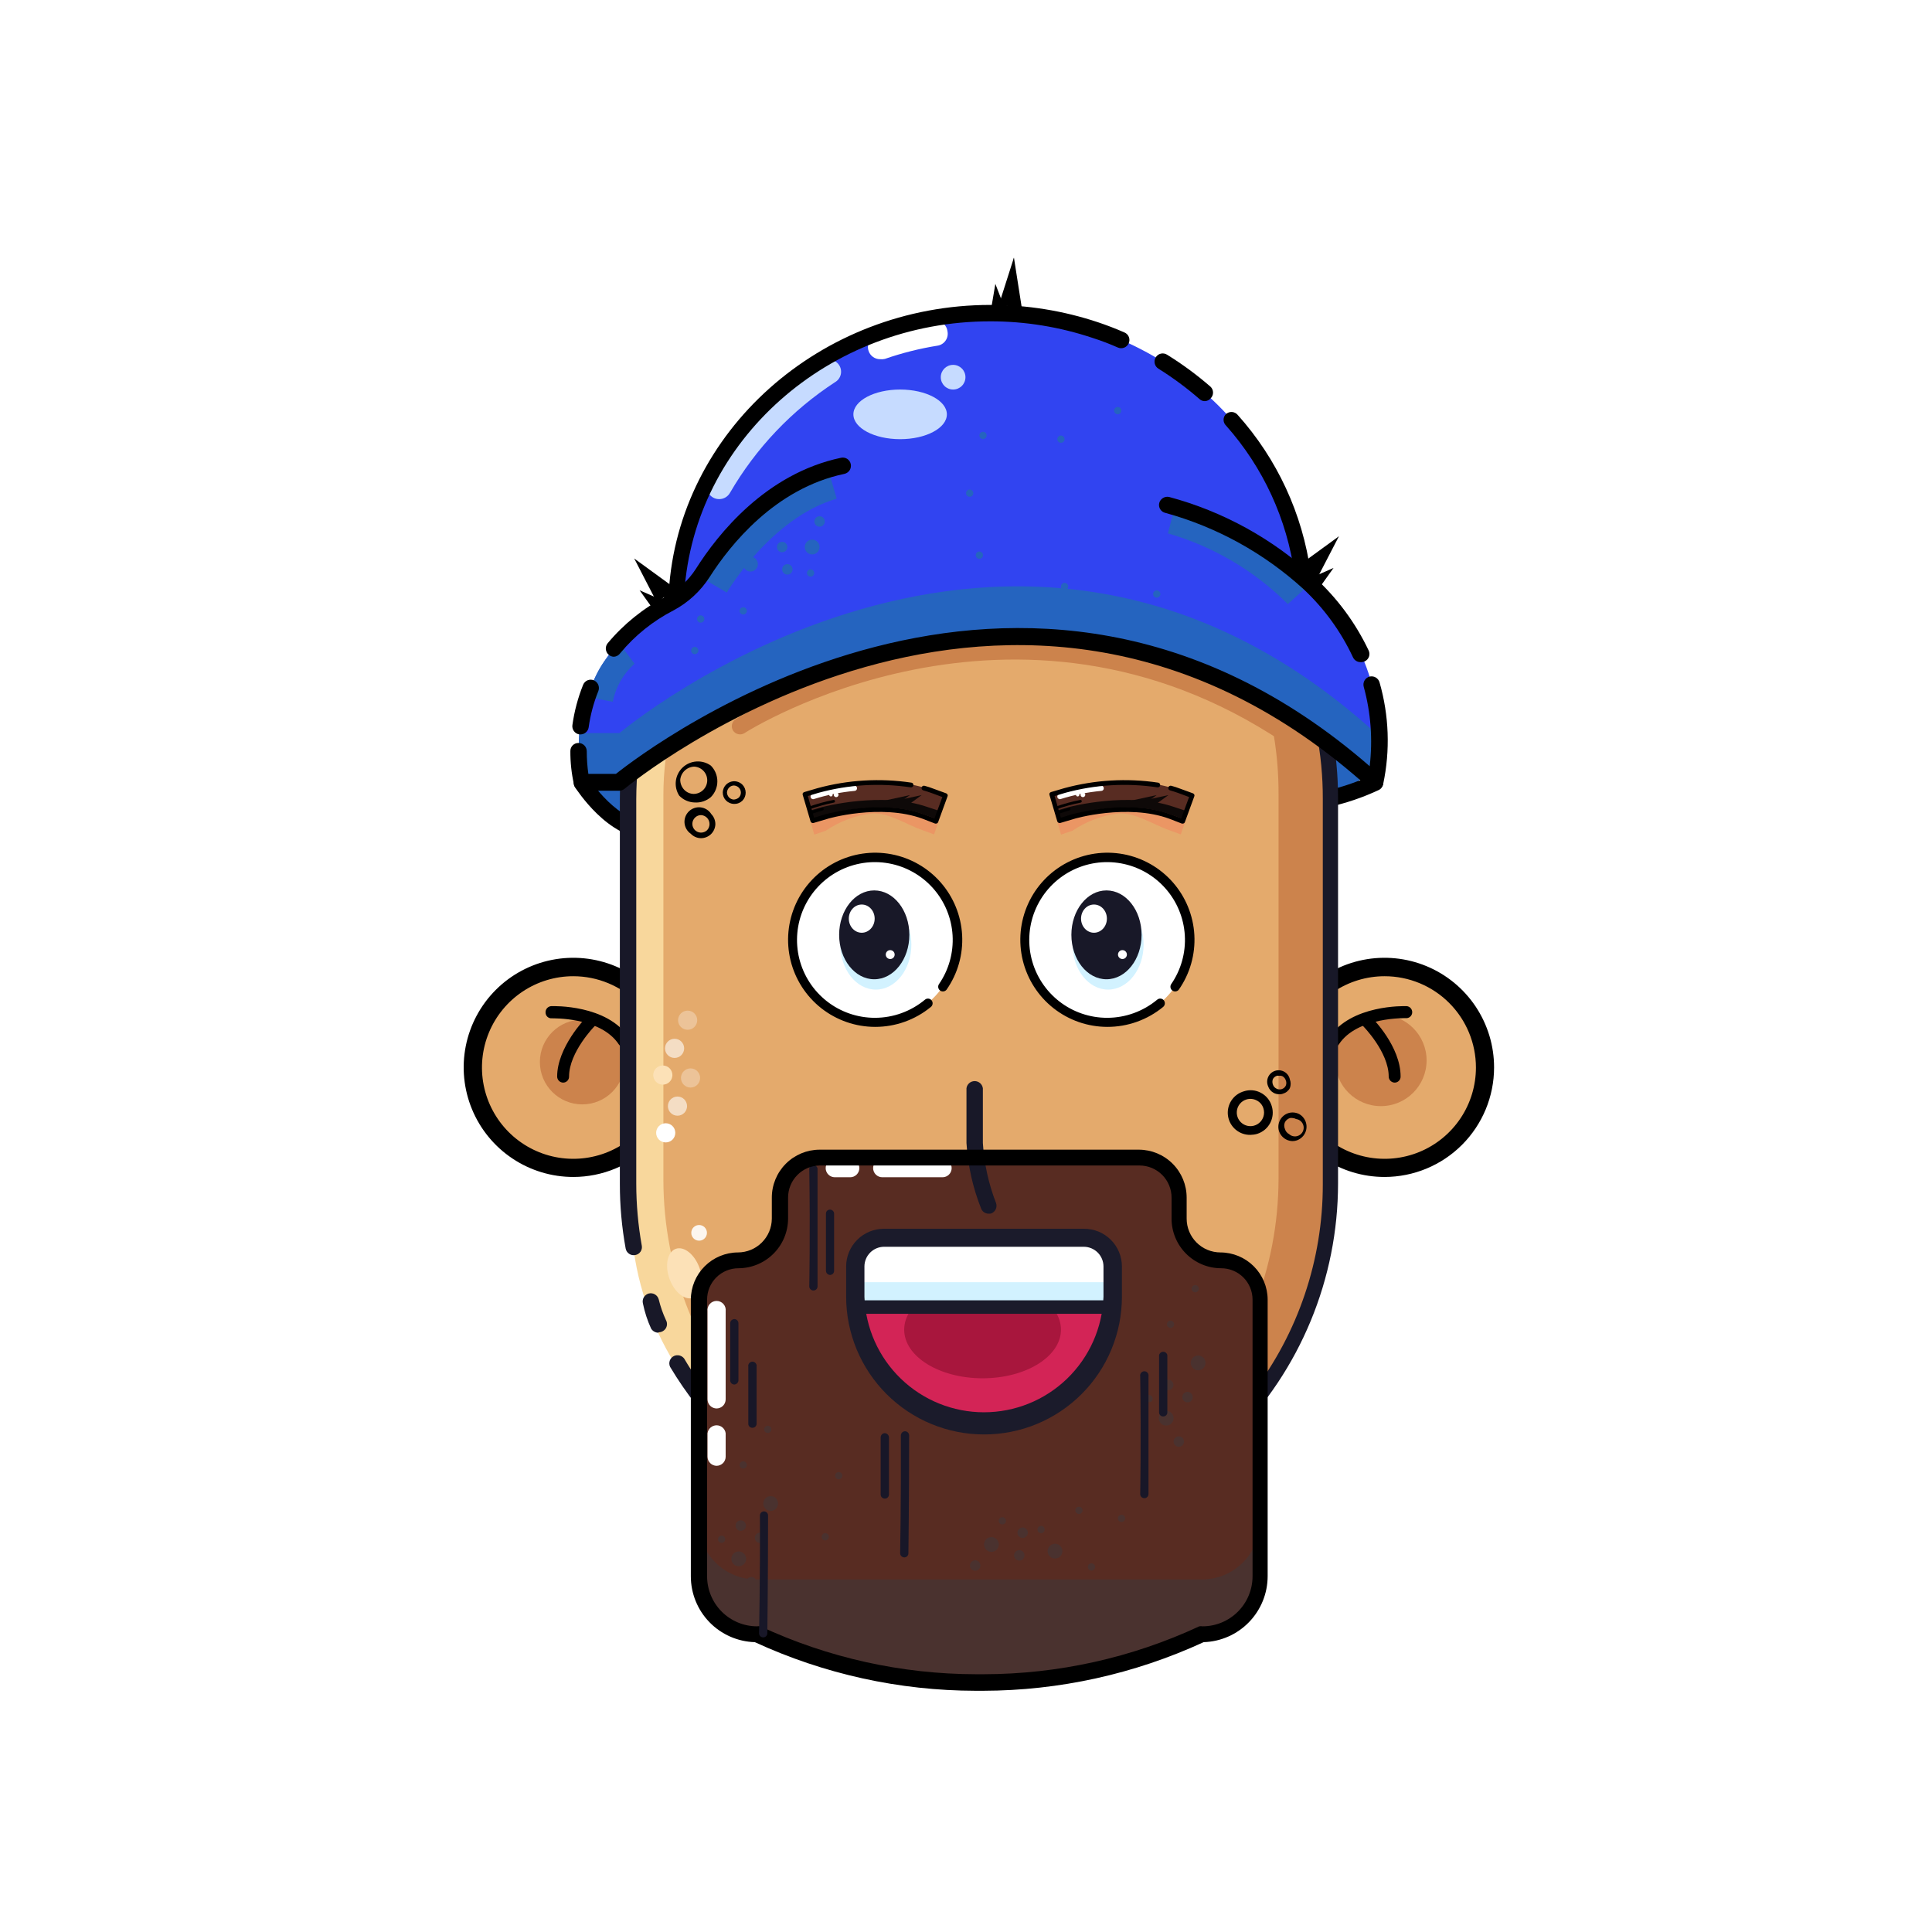 <svg width="186" height="186" viewBox="0 0 186 186" fill="none" xmlns="http://www.w3.org/2000/svg">
<g filter="url(#filter0_b_379_73)">
<circle cx="93" cy="93" r="93" fill="white" fill-opacity="0.14"/>
</g>
<path d="M130.104 65.547L132.954 72.73L127.295 79.186L122.474 69.977L130.104 65.547Z" fill="#2564BF"/>
<path d="M61.548 64.206L56.029 75.357L65.447 83.644L61.548 64.206Z" fill="#2564BF"/>
<path d="M95.351 87.486C112.083 87.486 125.646 74.648 125.646 58.812C125.646 42.976 112.083 30.138 95.351 30.138C78.619 30.138 65.056 42.976 65.056 58.812C65.056 74.648 78.619 87.486 95.351 87.486Z" fill="#3144F1"/>
<path d="M62.498 80.765C58.502 80.765 55.512 75.986 55.344 75.777C55.235 75.597 55.203 75.381 55.252 75.177C55.302 74.973 55.43 74.797 55.609 74.687C55.696 74.631 55.793 74.593 55.895 74.575C55.996 74.558 56.1 74.561 56.201 74.584C56.301 74.608 56.396 74.651 56.479 74.712C56.562 74.773 56.632 74.85 56.685 74.938C56.685 74.938 59.606 79.494 62.89 79.13C63.097 79.108 63.305 79.169 63.468 79.3C63.63 79.431 63.734 79.621 63.756 79.829C63.778 80.037 63.717 80.244 63.586 80.407C63.455 80.569 63.265 80.673 63.057 80.695C62.873 80.733 62.686 80.756 62.498 80.765Z" fill="black"/>
<path d="M127.798 77.718C127.604 77.722 127.415 77.654 127.267 77.528C127.119 77.403 127.022 77.227 126.994 77.034C126.967 76.842 127.011 76.646 127.118 76.484C127.224 76.322 127.387 76.204 127.574 76.153C129.093 75.813 130.573 75.317 131.99 74.672C132.079 74.618 132.179 74.582 132.282 74.568C132.385 74.553 132.49 74.56 132.591 74.587C132.692 74.615 132.786 74.662 132.867 74.728C132.949 74.793 133.017 74.873 133.066 74.965C133.118 75.055 133.152 75.154 133.166 75.257C133.179 75.36 133.172 75.465 133.145 75.565C133.117 75.665 133.07 75.759 133.006 75.841C132.943 75.922 132.863 75.991 132.773 76.041C131.223 76.77 129.597 77.324 127.924 77.69L127.798 77.718Z" fill="black"/>
<path d="M55.204 112.444C60.545 112.444 64.874 108.115 64.874 102.774C64.874 97.433 60.545 93.104 55.204 93.104C49.864 93.104 45.534 97.433 45.534 102.774C45.534 108.115 49.864 112.444 55.204 112.444Z" fill="#E4AA6C"/>
<path d="M56.056 106.323C58.31 106.323 60.137 104.496 60.137 102.242C60.137 99.989 58.31 98.162 56.056 98.162C53.803 98.162 51.976 99.989 51.976 102.242C51.976 104.496 53.803 106.323 56.056 106.323Z" fill="#CC834C"/>
<path d="M55.204 113.31C53.116 113.312 51.075 112.696 49.338 111.537C47.6 110.379 46.246 108.732 45.446 106.803C44.646 104.875 44.435 102.752 44.842 100.705C45.249 98.657 46.254 96.776 47.73 95.299C49.206 93.823 51.088 92.818 53.135 92.411C55.183 92.005 57.306 92.215 59.234 93.015C61.163 93.815 62.81 95.17 63.968 96.907C65.126 98.644 65.743 100.686 65.74 102.773C65.737 105.567 64.626 108.244 62.65 110.22C60.675 112.195 57.998 113.306 55.204 113.31ZM55.204 93.984C53.465 93.981 51.764 94.494 50.317 95.458C48.87 96.422 47.741 97.794 47.074 99.4C46.406 101.006 46.23 102.774 46.568 104.48C46.906 106.185 47.742 107.753 48.97 108.984C50.199 110.214 51.765 111.053 53.47 111.393C55.176 111.733 56.944 111.56 58.551 110.895C60.157 110.23 61.531 109.104 62.498 107.658C63.464 106.212 63.98 104.512 63.98 102.773C63.98 100.445 63.056 98.211 61.41 96.563C59.765 94.915 57.533 93.988 55.204 93.984Z" fill="black"/>
<path d="M60.067 100.817C59.97 100.816 59.875 100.791 59.79 100.744C59.705 100.698 59.632 100.632 59.578 100.552C57.817 97.883 53.178 98.05 53.122 98.036C53.045 98.042 52.968 98.032 52.895 98.007C52.823 97.981 52.756 97.941 52.699 97.888C52.643 97.836 52.598 97.772 52.567 97.701C52.537 97.631 52.521 97.555 52.521 97.477C52.517 97.4 52.529 97.323 52.555 97.251C52.581 97.178 52.621 97.111 52.673 97.054C52.725 96.997 52.788 96.951 52.858 96.918C52.927 96.885 53.003 96.866 53.08 96.863C53.304 96.863 58.432 96.695 60.556 99.909C60.598 99.972 60.627 100.043 60.641 100.117C60.655 100.192 60.654 100.268 60.638 100.342C60.623 100.416 60.593 100.486 60.55 100.549C60.507 100.611 60.452 100.664 60.388 100.705C60.295 100.775 60.183 100.814 60.067 100.817Z" fill="black"/>
<path d="M54.226 104.227C54.149 104.227 54.072 104.212 54.001 104.182C53.93 104.153 53.865 104.11 53.811 104.055C53.756 104.001 53.713 103.936 53.684 103.865C53.654 103.794 53.639 103.717 53.639 103.64C53.639 100.845 56.322 98.051 56.434 97.953C56.547 97.864 56.688 97.819 56.832 97.827C56.976 97.835 57.111 97.896 57.213 97.998C57.315 98.1 57.376 98.235 57.384 98.379C57.392 98.523 57.348 98.664 57.258 98.777C57.258 98.777 54.785 101.279 54.785 103.64C54.787 103.715 54.774 103.79 54.747 103.86C54.72 103.931 54.679 103.995 54.627 104.049C54.575 104.104 54.513 104.148 54.444 104.178C54.375 104.209 54.301 104.225 54.226 104.227Z" fill="black"/>
<path d="M133.304 112.444C138.644 112.444 142.974 108.115 142.974 102.774C142.974 97.433 138.644 93.104 133.304 93.104C127.963 93.104 123.634 97.433 123.634 102.774C123.634 108.115 127.963 112.444 133.304 112.444Z" fill="#E4AA6C"/>
<path d="M132.94 106.49C135.371 106.49 137.342 104.52 137.342 102.089C137.342 99.658 135.371 97.687 132.94 97.687C130.509 97.687 128.539 99.658 128.539 102.089C128.539 104.52 130.509 106.49 132.94 106.49Z" fill="#CC834C"/>
<path d="M133.304 113.31C131.216 113.312 129.174 112.696 127.437 111.537C125.7 110.379 124.346 108.732 123.546 106.803C122.745 104.875 122.535 102.752 122.942 100.705C123.348 98.657 124.354 96.776 125.83 95.299C127.306 93.823 129.187 92.818 131.235 92.411C133.283 92.005 135.405 92.215 137.334 93.015C139.262 93.815 140.91 95.17 142.068 96.907C143.226 98.644 143.843 100.686 143.84 102.773C143.837 105.567 142.725 108.244 140.75 110.22C138.775 112.195 136.097 113.306 133.304 113.31ZM133.304 93.984C131.566 93.984 129.866 94.499 128.421 95.465C126.975 96.431 125.849 97.804 125.184 99.41C124.518 101.016 124.344 102.783 124.683 104.488C125.022 106.193 125.86 107.759 127.089 108.989C128.318 110.218 129.884 111.055 131.589 111.394C133.294 111.733 135.061 111.559 136.668 110.894C138.274 110.229 139.646 109.102 140.612 107.657C141.578 106.211 142.093 104.512 142.093 102.773C142.093 100.442 141.167 98.207 139.519 96.558C137.871 94.91 135.635 93.984 133.304 93.984Z" fill="black"/>
<path d="M128.427 100.817C128.311 100.814 128.198 100.775 128.106 100.705C127.98 100.62 127.892 100.489 127.861 100.341C127.83 100.192 127.857 100.038 127.938 99.909C130.076 96.695 135.204 96.863 135.414 96.863C135.565 96.873 135.705 96.942 135.807 97.054C135.908 97.166 135.963 97.312 135.959 97.463C135.957 97.54 135.94 97.615 135.909 97.685C135.877 97.755 135.832 97.818 135.776 97.87C135.72 97.922 135.654 97.962 135.583 97.988C135.511 98.015 135.434 98.026 135.358 98.022C135.358 98.022 130.663 97.869 128.902 100.538C128.852 100.62 128.782 100.688 128.699 100.737C128.616 100.785 128.523 100.813 128.427 100.817Z" fill="black"/>
<path d="M134.282 104.227C134.126 104.227 133.977 104.165 133.867 104.055C133.757 103.945 133.695 103.795 133.695 103.64C133.695 101.278 131.249 98.805 131.221 98.777C131.157 98.725 131.103 98.661 131.065 98.587C131.027 98.514 131.005 98.433 131 98.351C130.995 98.268 131.008 98.185 131.037 98.108C131.067 98.03 131.112 97.96 131.171 97.902C131.229 97.843 131.3 97.798 131.377 97.768C131.454 97.739 131.537 97.726 131.62 97.731C131.702 97.736 131.783 97.758 131.857 97.796C131.93 97.834 131.995 97.887 132.046 97.952C132.172 98.064 134.841 100.747 134.841 103.64C134.843 103.715 134.83 103.79 134.802 103.86C134.775 103.93 134.735 103.994 134.683 104.049C134.631 104.103 134.569 104.147 134.5 104.178C134.431 104.208 134.357 104.225 134.282 104.227Z" fill="black"/>
<path d="M127.798 76.922V113.966C127.798 122.924 124.242 131.516 117.912 137.854C111.582 144.192 102.995 147.758 94.037 147.769C75.312 147.769 60.919 131.587 60.905 112.918L60.179 113.966V76.922C60.172 72.224 61.148 67.577 63.044 63.279C64.941 58.98 67.716 55.127 71.19 51.965C78.151 55.901 86.041 57.899 94.037 57.75C102.02 57.896 109.895 55.898 116.843 51.965C117.234 52.3 117.583 52.663 117.946 53.027C121.083 56.163 123.568 59.889 125.259 63.99C126.95 68.091 127.813 72.486 127.798 76.922Z" fill="#E4AA6C"/>
<path d="M97.349 147.281C96.483 147.281 95.602 147.378 94.722 147.378C76.053 147.378 58.907 132.482 60.906 113.576V76.503C60.904 71.805 61.884 67.158 63.782 62.86C65.681 58.562 68.456 54.709 71.931 51.546C72.993 52.189 72.769 52.79 73.971 53.349C68.27 59.427 63.868 67.588 63.868 76.503V113.576C63.868 131.364 77.576 146.694 97.349 147.281Z" fill="#F8D79C"/>
<path d="M71.259 62.543C72.293 60.752 72.102 58.705 70.832 57.972C69.562 57.239 67.694 58.097 66.66 59.888C65.626 61.679 65.817 63.725 67.087 64.459C68.357 65.192 70.225 64.334 71.259 62.543Z" fill="white"/>
<path d="M73.496 61.9C73.92 61.9 74.264 61.412 74.264 60.81C74.264 60.208 73.92 59.72 73.496 59.72C73.071 59.72 72.727 60.208 72.727 60.81C72.727 61.412 73.071 61.9 73.496 61.9Z" fill="white"/>
<path d="M72.783 64.206C73.13 64.206 73.412 63.924 73.412 63.577C73.412 63.23 73.13 62.948 72.783 62.948C72.436 62.948 72.154 63.23 72.154 63.577C72.154 63.924 72.436 64.206 72.783 64.206Z" fill="white"/>
<path d="M118.547 52.524L117.444 51.462C116.317 52.145 115.15 52.761 113.95 53.306L114.397 53.809C107.429 56.969 99.782 58.338 92.151 57.792C91.908 57.764 91.665 57.834 91.473 57.986C91.282 58.138 91.159 58.36 91.131 58.602C91.117 58.722 91.128 58.843 91.161 58.958C91.195 59.073 91.251 59.181 91.326 59.275C91.401 59.368 91.495 59.446 91.6 59.503C91.706 59.56 91.822 59.596 91.941 59.608C93.103 59.714 94.269 59.756 95.435 59.734C102.428 59.763 109.338 58.22 115.655 55.221C120.506 61.249 123.132 68.765 123.089 76.503V113.533C123.07 122.025 119.857 130.198 114.089 136.43C108.321 142.661 100.42 146.495 91.955 147.168C92.85 147.238 93.744 147.266 94.638 147.266C103.605 147.266 112.204 143.705 118.545 137.366C124.887 131.028 128.451 122.43 128.455 113.463V76.503C128.466 72.05 127.596 67.639 125.896 63.524C124.195 59.409 121.698 55.67 118.547 52.524Z" fill="#CC834C"/>
<path d="M113.405 59.916C114.215 59.916 114.872 59.422 114.872 58.812C114.872 58.203 114.215 57.708 113.405 57.708C112.595 57.708 111.938 58.203 111.938 58.812C111.938 59.422 112.595 59.916 113.405 59.916Z" fill="#F57A59"/>
<path d="M115.697 60.489C116.021 60.489 116.284 60.288 116.284 60.041C116.284 59.794 116.021 59.594 115.697 59.594C115.373 59.594 115.11 59.794 115.11 60.041C115.11 60.288 115.373 60.489 115.697 60.489Z" fill="#F57A59"/>
<path d="M111.365 61.076C111.782 61.076 112.12 60.819 112.12 60.503C112.12 60.186 111.782 59.93 111.365 59.93C110.948 59.93 110.61 60.186 110.61 60.503C110.61 60.819 110.948 61.076 111.365 61.076Z" fill="#F57A59"/>
<path d="M94.275 148.565C88.27 148.546 82.373 146.971 77.157 143.996C71.941 141.021 67.584 136.746 64.51 131.587C64.466 131.493 64.441 131.391 64.437 131.287C64.433 131.183 64.449 131.079 64.486 130.981C64.522 130.883 64.578 130.794 64.649 130.718C64.721 130.642 64.806 130.581 64.902 130.539C65.068 130.468 65.252 130.454 65.427 130.499C65.602 130.545 65.756 130.647 65.866 130.791C69.54 137.04 75.169 141.906 81.883 144.639C88.598 147.372 96.025 147.819 103.019 145.911C110.013 144.004 116.184 139.848 120.582 134.085C124.979 128.322 127.358 121.271 127.351 114.022V76.922C127.364 72.584 126.516 68.286 124.856 64.277C123.196 60.269 120.758 56.63 117.681 53.572L117.024 52.943C110.073 56.745 102.252 58.672 94.331 58.532C86.409 58.668 78.589 56.742 71.637 52.943C68.37 56.026 65.765 59.742 63.98 63.864C62.195 67.987 61.268 72.43 61.255 76.922V113.966C61.257 115.962 61.434 117.954 61.786 119.919C61.806 120.02 61.805 120.124 61.784 120.225C61.763 120.326 61.722 120.422 61.664 120.507C61.605 120.591 61.53 120.663 61.443 120.719C61.356 120.774 61.258 120.811 61.157 120.827C61.055 120.848 60.95 120.847 60.848 120.827C60.746 120.806 60.65 120.765 60.564 120.706C60.478 120.648 60.405 120.573 60.348 120.486C60.292 120.398 60.253 120.301 60.234 120.199C59.86 118.142 59.673 116.056 59.676 113.966V76.922C59.676 72.11 60.679 67.351 62.621 62.948C64.562 58.545 67.4 54.595 70.952 51.35C71.077 51.234 71.235 51.162 71.404 51.144C71.573 51.127 71.743 51.164 71.889 51.252C78.697 55.115 86.42 57.075 94.247 56.925C102.072 57.075 109.793 55.121 116.605 51.266C116.751 51.175 116.923 51.135 117.094 51.15C117.265 51.165 117.427 51.235 117.555 51.35L118.687 52.426C121.91 55.634 124.465 59.45 126.204 63.652C127.943 67.855 128.831 72.36 128.818 76.908V113.938C128.814 123.106 125.176 131.899 118.701 138.39C112.227 144.88 103.443 148.54 94.275 148.565Z" fill="#181828"/>
<path d="M66.737 124.943C67.537 124.658 67.809 123.372 67.346 122.071C66.882 120.769 65.858 119.945 65.058 120.23C64.259 120.515 63.986 121.801 64.45 123.103C64.913 124.404 65.938 125.228 66.737 124.943Z" fill="#FCE1B7"/>
<path opacity="0.89" d="M67.305 119.444C67.722 119.444 68.06 119.107 68.06 118.69C68.06 118.273 67.722 117.935 67.305 117.935C66.889 117.935 66.551 118.273 66.551 118.69C66.551 119.107 66.889 119.444 67.305 119.444Z" fill="white"/>
<path opacity="0.59" d="M69.597 123.958C70.099 123.958 70.505 123.551 70.505 123.05C70.505 122.548 70.099 122.141 69.597 122.141C69.096 122.141 68.689 122.548 68.689 123.05C68.689 123.551 69.096 123.958 69.597 123.958Z" fill="white"/>
<path d="M63.365 128.303C63.225 128.3 63.089 128.261 62.969 128.19C62.849 128.119 62.75 128.018 62.68 127.898C62.329 127.129 62.066 126.322 61.897 125.494C61.846 125.292 61.876 125.078 61.98 124.898C62.085 124.718 62.256 124.586 62.456 124.53C62.66 124.479 62.876 124.511 63.056 124.618C63.237 124.725 63.368 124.9 63.42 125.103C63.584 125.781 63.813 126.441 64.105 127.073C64.158 127.162 64.193 127.261 64.207 127.363C64.222 127.465 64.216 127.569 64.19 127.669C64.164 127.77 64.118 127.863 64.056 127.946C63.993 128.028 63.915 128.097 63.826 128.149C63.707 128.22 63.572 128.258 63.434 128.261L63.365 128.303Z" fill="#181828"/>
<path opacity="0.6" d="M64.944 101.851C65.453 101.851 65.866 101.438 65.866 100.929C65.866 100.419 65.453 100.006 64.944 100.006C64.435 100.006 64.022 100.419 64.022 100.929C64.022 101.438 64.435 101.851 64.944 101.851Z" fill="white"/>
<path opacity="0.3" d="M66.201 99.14C66.711 99.14 67.124 98.727 67.124 98.218C67.124 97.708 66.711 97.296 66.201 97.296C65.692 97.296 65.279 97.708 65.279 98.218C65.279 98.727 65.692 99.14 66.201 99.14Z" fill="white"/>
<path d="M63.812 104.423C64.321 104.423 64.734 104.01 64.734 103.5C64.734 102.991 64.321 102.578 63.812 102.578C63.303 102.578 62.89 102.991 62.89 103.5C62.89 104.01 63.303 104.423 63.812 104.423Z" fill="#FCE1B7"/>
<path opacity="0.6" d="M65.223 107.413C65.733 107.413 66.145 107 66.145 106.49C66.145 105.981 65.733 105.568 65.223 105.568C64.714 105.568 64.301 105.981 64.301 106.49C64.301 107 64.714 107.413 65.223 107.413Z" fill="white"/>
<path opacity="0.3" d="M66.481 104.702C66.99 104.702 67.403 104.289 67.403 103.779C67.403 103.27 66.99 102.857 66.481 102.857C65.972 102.857 65.559 103.27 65.559 103.779C65.559 104.289 65.972 104.702 66.481 104.702Z" fill="white"/>
<path d="M64.091 109.984C64.601 109.984 65.014 109.571 65.014 109.062C65.014 108.552 64.601 108.139 64.091 108.139C63.582 108.139 63.169 108.552 63.169 109.062C63.169 109.571 63.582 109.984 64.091 109.984Z" fill="white"/>
<path opacity="0.6" d="M118.086 127.185C118.596 127.185 119.008 126.772 119.008 126.263C119.008 125.754 118.596 125.341 118.086 125.341C117.577 125.341 117.164 125.754 117.164 126.263C117.164 126.772 117.577 127.185 118.086 127.185Z" fill="#F57A59"/>
<path opacity="0.3" d="M116.829 124.475C117.338 124.475 117.751 124.062 117.751 123.552C117.751 123.043 117.338 122.63 116.829 122.63C116.319 122.63 115.906 123.043 115.906 123.552C115.906 124.062 116.319 124.475 116.829 124.475Z" fill="#F57A59"/>
<path d="M119.204 129.757C119.714 129.757 120.127 129.344 120.127 128.835C120.127 128.326 119.714 127.913 119.204 127.913C118.695 127.913 118.282 128.326 118.282 128.835C118.282 129.344 118.695 129.757 119.204 129.757Z" fill="#F57A59"/>
<path opacity="0.6" d="M117.807 132.747C118.316 132.747 118.729 132.334 118.729 131.825C118.729 131.316 118.316 130.903 117.807 130.903C117.298 130.903 116.885 131.316 116.885 131.825C116.885 132.334 117.298 132.747 117.807 132.747Z" fill="#F57A59"/>
<path opacity="0.3" d="M116.549 130.037C117.058 130.037 117.471 129.624 117.471 129.114C117.471 128.605 117.058 128.192 116.549 128.192C116.04 128.192 115.627 128.605 115.627 129.114C115.627 129.624 116.04 130.037 116.549 130.037Z" fill="#F57A59"/>
<path d="M118.939 135.333C119.448 135.333 119.861 134.92 119.861 134.41C119.861 133.901 119.448 133.488 118.939 133.488C118.429 133.488 118.016 133.901 118.016 134.41C118.016 134.92 118.429 135.333 118.939 135.333Z" fill="#F57A59"/>
<path d="M120.392 109.257C119.872 109.27 119.366 109.093 118.967 108.759C118.568 108.426 118.305 107.958 118.226 107.444C118.148 106.93 118.259 106.405 118.539 105.968C118.819 105.53 119.249 105.209 119.749 105.065C120.017 104.977 120.3 104.943 120.581 104.967C120.862 104.991 121.135 105.072 121.384 105.205C121.635 105.336 121.857 105.516 122.037 105.734C122.217 105.953 122.351 106.205 122.432 106.477C122.517 106.745 122.547 107.027 122.523 107.306C122.498 107.586 122.419 107.859 122.289 108.108C122.16 108.357 121.982 108.578 121.767 108.759C121.551 108.939 121.303 109.075 121.035 109.16C120.826 109.221 120.609 109.253 120.392 109.257ZM120.001 105.848C119.751 105.923 119.53 106.071 119.365 106.272C119.2 106.474 119.099 106.719 119.074 106.978C119.049 107.237 119.101 107.498 119.225 107.727C119.348 107.956 119.536 108.144 119.766 108.266C119.996 108.387 120.257 108.438 120.516 108.412C120.775 108.385 121.02 108.282 121.22 108.116C121.421 107.95 121.567 107.728 121.641 107.478C121.715 107.229 121.713 106.963 121.635 106.714C121.587 106.549 121.504 106.395 121.394 106.263C121.283 106.131 121.147 106.023 120.993 105.946C120.842 105.865 120.677 105.815 120.506 105.798C120.336 105.781 120.164 105.798 120.001 105.848Z" fill="black"/>
<path d="M124.444 109.858C124.22 109.855 123.999 109.797 123.802 109.691C123.481 109.518 123.24 109.227 123.131 108.88C123.029 108.536 123.064 108.165 123.229 107.846C123.398 107.52 123.69 107.274 124.039 107.161C124.388 107.056 124.764 107.091 125.087 107.259C125.319 107.393 125.507 107.59 125.63 107.828C125.753 108.066 125.805 108.334 125.78 108.6C125.755 108.866 125.654 109.12 125.489 109.331C125.324 109.541 125.102 109.7 124.85 109.789C124.719 109.833 124.582 109.857 124.444 109.858ZM124.444 107.637C124.361 107.623 124.276 107.623 124.193 107.637C124.089 107.668 123.992 107.721 123.908 107.79C123.824 107.86 123.755 107.945 123.704 108.042C123.659 108.143 123.636 108.253 123.636 108.363C123.636 108.474 123.659 108.583 123.704 108.685C123.733 108.792 123.784 108.892 123.854 108.978C123.924 109.065 124.011 109.136 124.109 109.188C124.207 109.276 124.324 109.34 124.45 109.375C124.577 109.409 124.71 109.414 124.839 109.387C124.968 109.361 125.089 109.305 125.192 109.223C125.295 109.141 125.378 109.037 125.433 108.917C125.488 108.798 125.514 108.667 125.509 108.536C125.505 108.404 125.469 108.276 125.405 108.161C125.342 108.045 125.252 107.947 125.143 107.873C125.035 107.799 124.91 107.751 124.78 107.734C124.677 107.676 124.562 107.643 124.444 107.637Z" fill="black"/>
<path d="M123.131 105.345C122.955 105.344 122.783 105.301 122.628 105.219C122.37 105.083 122.175 104.853 122.083 104.576C122.022 104.434 121.991 104.281 121.993 104.127C121.995 103.972 122.03 103.82 122.094 103.68C122.159 103.54 122.252 103.415 122.368 103.313C122.484 103.211 122.62 103.134 122.767 103.088C122.915 103.042 123.07 103.027 123.223 103.045C123.377 103.062 123.525 103.112 123.658 103.19C123.791 103.268 123.906 103.374 123.996 103.499C124.085 103.625 124.148 103.768 124.179 103.919C124.283 104.189 124.283 104.488 124.179 104.758C124.111 104.886 124.017 104.999 123.905 105.09C123.792 105.182 123.662 105.249 123.522 105.289C123.398 105.339 123.264 105.358 123.131 105.345ZM123.131 103.57C123.066 103.557 123 103.557 122.935 103.57C122.851 103.594 122.774 103.635 122.706 103.691C122.639 103.746 122.584 103.814 122.544 103.891C122.482 104.058 122.482 104.242 122.544 104.408C122.57 104.493 122.614 104.571 122.671 104.638C122.729 104.706 122.8 104.76 122.879 104.8C122.957 104.843 123.042 104.87 123.131 104.88C123.219 104.889 123.308 104.88 123.393 104.854C123.478 104.828 123.557 104.785 123.625 104.728C123.692 104.67 123.748 104.6 123.787 104.52C123.822 104.438 123.839 104.35 123.839 104.262C123.839 104.173 123.822 104.085 123.787 104.003C123.734 103.836 123.619 103.696 123.466 103.612C123.36 103.568 123.244 103.554 123.131 103.57Z" fill="black"/>
<path d="M124.011 71.612C123.858 71.61 123.709 71.567 123.578 71.486C97.657 54.145 71.903 70.41 71.679 70.578C71.501 70.69 71.285 70.728 71.079 70.683C70.873 70.639 70.692 70.516 70.576 70.341C70.465 70.164 70.427 69.951 70.472 69.747C70.516 69.543 70.639 69.365 70.813 69.251C71.079 69.083 97.685 52.175 124.486 70.173C124.573 70.229 124.648 70.302 124.706 70.388C124.764 70.474 124.804 70.571 124.824 70.673C124.843 70.775 124.842 70.88 124.82 70.981C124.798 71.082 124.756 71.178 124.696 71.263C124.622 71.375 124.519 71.466 124.399 71.527C124.28 71.588 124.146 71.618 124.011 71.612Z" fill="#CC834C"/>
<path d="M66.886 77.257C66.321 77.245 65.783 77.009 65.391 76.6C65.122 76.182 65.007 75.682 65.066 75.188C65.126 74.694 65.356 74.236 65.717 73.893C66.078 73.55 66.547 73.344 67.044 73.311C67.54 73.277 68.033 73.417 68.437 73.708C68.838 74.111 69.062 74.656 69.062 75.224C69.062 75.792 68.838 76.337 68.437 76.74C68.007 77.107 67.451 77.293 66.886 77.257ZM66.886 73.806C66.536 73.804 66.199 73.934 65.94 74.17C65.681 74.405 65.52 74.729 65.489 75.077C65.49 75.43 65.625 75.77 65.866 76.028C66.103 76.278 66.43 76.424 66.774 76.433C67.123 76.433 67.457 76.294 67.703 76.048C67.95 75.802 68.088 75.468 68.088 75.119C68.088 74.771 67.95 74.437 67.703 74.191C67.457 73.944 67.123 73.806 66.774 73.806H66.886Z" fill="black"/>
<path d="M67.487 80.695C67.301 80.692 67.118 80.653 66.947 80.578C66.777 80.504 66.623 80.396 66.495 80.262C66.325 80.143 66.183 79.989 66.081 79.808C65.978 79.629 65.916 79.428 65.9 79.221C65.885 79.014 65.915 78.807 65.99 78.613C66.064 78.42 66.181 78.246 66.331 78.103C66.481 77.96 66.661 77.852 66.858 77.788C67.055 77.723 67.264 77.703 67.47 77.729C67.675 77.755 67.873 77.827 68.047 77.939C68.222 78.05 68.37 78.2 68.479 78.375C68.732 78.638 68.873 78.989 68.871 79.354C68.858 79.719 68.702 80.066 68.437 80.318C68.18 80.559 67.84 80.694 67.487 80.695ZM67.487 78.473C67.272 78.473 67.066 78.559 66.914 78.711C66.834 78.787 66.77 78.878 66.726 78.979C66.681 79.08 66.657 79.189 66.654 79.299C66.652 79.409 66.671 79.519 66.711 79.622C66.75 79.725 66.81 79.819 66.886 79.899C66.962 79.978 67.053 80.042 67.154 80.087C67.255 80.132 67.364 80.156 67.474 80.159C67.585 80.161 67.694 80.142 67.797 80.102C67.9 80.062 67.994 80.003 68.074 79.927C68.225 79.766 68.31 79.553 68.31 79.333C68.31 79.112 68.225 78.899 68.074 78.739C67.921 78.577 67.71 78.482 67.487 78.473Z" fill="black"/>
<path d="M70.659 77.397C70.369 77.389 70.094 77.269 69.891 77.062C69.79 76.958 69.711 76.835 69.658 76.701C69.606 76.567 69.58 76.423 69.583 76.279C69.591 76.064 69.661 75.855 69.785 75.679C69.909 75.503 70.082 75.368 70.283 75.289C70.484 75.21 70.703 75.192 70.914 75.236C71.124 75.281 71.318 75.386 71.47 75.538C71.674 75.745 71.788 76.024 71.788 76.314C71.788 76.604 71.674 76.883 71.47 77.09C71.362 77.192 71.235 77.272 71.095 77.325C70.956 77.378 70.808 77.402 70.659 77.397ZM70.659 75.622C70.486 75.624 70.32 75.694 70.198 75.818C70.076 75.942 70.002 76.106 69.988 76.279C69.99 76.461 70.06 76.635 70.184 76.768C70.305 76.894 70.47 76.969 70.645 76.978C70.825 76.966 70.996 76.897 71.134 76.782C71.257 76.654 71.326 76.484 71.326 76.307C71.326 76.13 71.257 75.96 71.134 75.832C71.01 75.71 70.847 75.636 70.673 75.622H70.659Z" fill="black"/>
<path d="M113.516 117.642V115.629C113.516 114.61 113.112 113.633 112.391 112.912C111.67 112.192 110.693 111.787 109.674 111.787H78.931C78.424 111.783 77.922 111.88 77.452 112.071C76.983 112.263 76.556 112.545 76.196 112.902C75.836 113.259 75.551 113.684 75.356 114.152C75.161 114.62 75.061 115.122 75.061 115.629V117.656C75.062 118.184 74.96 118.707 74.759 119.195C74.559 119.683 74.263 120.127 73.891 120.501C73.518 120.874 73.076 121.171 72.588 121.374C72.101 121.576 71.578 121.68 71.05 121.68C70.055 121.68 69.1 122.071 68.392 122.769C67.683 123.468 67.278 124.417 67.263 125.411V152.087C67.263 153.57 67.852 154.991 68.9 156.04C69.949 157.088 71.37 157.677 72.853 157.677L83.263 160.863L94.666 162.022L105.635 160.863L115.752 157.677C117.235 157.677 118.656 157.088 119.705 156.04C120.753 154.991 121.342 153.57 121.342 152.087V125.411C121.342 124.407 120.943 123.444 120.233 122.733C119.522 122.023 118.559 121.624 117.555 121.624C117.028 121.628 116.506 121.528 116.018 121.33C115.53 121.132 115.086 120.839 114.711 120.469C114.336 120.1 114.037 119.66 113.832 119.174C113.627 118.689 113.52 118.168 113.516 117.642Z" fill="#582C22"/>
<path d="M121.3 146.47V151.64C121.3 153.123 120.711 154.544 119.663 155.593C118.615 156.641 117.193 157.23 115.711 157.23L105.607 160.849L94.638 162.009L83.235 160.849L72.825 157.23C71.343 157.23 69.921 156.641 68.873 155.593C67.824 154.544 67.235 153.123 67.235 151.64V146.47C67.235 147.952 67.824 149.374 68.873 150.422C69.921 151.47 71.343 152.059 72.825 152.059H115.724C117.205 152.056 118.623 151.465 119.668 150.417C120.713 149.369 121.3 147.95 121.3 146.47Z" fill="#4A322F"/>
<path d="M82.23 119.822H106.977V125.509C106.973 128.788 105.669 131.931 103.351 134.25C101.032 136.568 97.889 137.872 94.61 137.876C91.329 137.876 88.182 136.573 85.861 134.254C83.539 131.936 82.233 128.79 82.23 125.509V119.822Z" fill="#D32456"/>
<path opacity="0.4" d="M94.596 132.692C98.763 132.692 102.142 130.596 102.142 128.011C102.142 125.425 98.763 123.329 94.596 123.329C90.428 123.329 87.05 125.425 87.05 128.011C87.05 130.596 90.428 132.692 94.596 132.692Z" fill="#670118"/>
<path d="M105.705 125.83H84.255C84.058 125.83 83.862 125.791 83.68 125.715C83.498 125.639 83.332 125.528 83.193 125.388C83.054 125.247 82.944 125.081 82.87 124.898C82.796 124.715 82.758 124.519 82.76 124.321V119.277H106.697V124.866C106.69 125.125 106.582 125.37 106.397 125.55C106.212 125.73 105.964 125.831 105.705 125.83Z" fill="white"/>
<path d="M105.077 125.831H84.395C83.966 125.831 83.553 125.66 83.249 125.356C82.945 125.052 82.774 124.64 82.774 124.21V123.441H106.698V124.21C106.698 124.64 106.527 125.052 106.223 125.356C105.919 125.66 105.507 125.831 105.077 125.831Z" fill="#D2F2FF"/>
<path d="M106.697 126.487H82.774C82.6 126.487 82.433 126.418 82.31 126.295C82.187 126.172 82.118 126.004 82.118 125.83C82.118 125.745 82.135 125.66 82.168 125.581C82.201 125.502 82.25 125.431 82.311 125.371C82.372 125.311 82.445 125.264 82.524 125.232C82.604 125.201 82.689 125.186 82.774 125.187H106.697C106.868 125.187 107.031 125.255 107.152 125.376C107.273 125.496 107.34 125.66 107.34 125.83C107.34 126.002 107.273 126.167 107.153 126.29C107.033 126.413 106.869 126.483 106.697 126.487Z" fill="#1B1B2B"/>
<path d="M94.736 138.099C91.22 138.099 87.848 136.704 85.359 134.221C82.87 131.737 81.468 128.368 81.461 124.852V121.917C81.465 120.959 81.847 120.04 82.525 119.362C83.203 118.684 84.121 118.302 85.08 118.298H104.35C104.828 118.295 105.303 118.385 105.746 118.565C106.189 118.745 106.592 119.011 106.932 119.348C107.272 119.684 107.543 120.084 107.728 120.525C107.913 120.966 108.009 121.439 108.011 121.917V124.852C108.009 126.593 107.664 128.317 106.996 129.926C106.328 131.534 105.35 132.995 104.117 134.225C102.884 135.455 101.421 136.43 99.812 137.095C98.202 137.76 96.478 138.101 94.736 138.099ZM85.108 120.031C84.609 120.035 84.131 120.235 83.778 120.588C83.425 120.941 83.225 121.418 83.222 121.917V124.852C83.326 127.834 84.583 130.66 86.73 132.733C88.877 134.807 91.745 135.965 94.729 135.965C97.713 135.965 100.581 134.807 102.728 132.733C104.875 130.66 106.132 127.834 106.236 124.852V121.917C106.233 121.418 106.033 120.941 105.68 120.588C105.327 120.235 104.849 120.035 104.35 120.031H85.108Z" fill="#1B1B2B"/>
<path d="M95.183 116.845C95.019 116.847 94.859 116.797 94.725 116.701C94.592 116.606 94.493 116.47 94.442 116.314C93.648 114.31 93.177 112.192 93.045 110.04V104.772C93.07 104.581 93.164 104.405 93.31 104.278C93.455 104.151 93.641 104.081 93.834 104.081C94.027 104.081 94.214 104.151 94.359 104.278C94.504 104.405 94.598 104.581 94.624 104.772V110.04C94.746 112.023 95.175 113.974 95.895 115.825C95.963 116.023 95.949 116.24 95.857 116.429C95.766 116.617 95.604 116.761 95.406 116.831C95.333 116.845 95.257 116.85 95.183 116.845Z" fill="#181828"/>
<path d="M78.303 124.238C78.25 124.238 78.198 124.227 78.15 124.207C78.102 124.186 78.058 124.156 78.021 124.118C77.985 124.08 77.956 124.036 77.937 123.986C77.919 123.937 77.91 123.885 77.912 123.832C77.912 123.832 78.01 118.816 77.912 112.5C77.929 112.407 77.978 112.323 78.051 112.263C78.124 112.202 78.216 112.169 78.31 112.169C78.404 112.169 78.496 112.202 78.569 112.263C78.641 112.323 78.691 112.407 78.708 112.5C78.708 118.816 78.708 123.804 78.708 123.846C78.708 123.899 78.698 123.951 78.677 123.999C78.657 124.048 78.627 124.092 78.589 124.128C78.551 124.165 78.506 124.193 78.457 124.212C78.408 124.231 78.356 124.24 78.303 124.238Z" fill="#181728"/>
<path d="M87.05 149.936C86.945 149.932 86.846 149.888 86.772 149.812C86.7 149.736 86.659 149.635 86.659 149.53C86.659 149.53 86.757 144.5 86.729 138.198C86.729 138.144 86.739 138.092 86.76 138.042C86.78 137.993 86.81 137.949 86.847 137.911C86.885 137.873 86.93 137.844 86.979 137.823C87.028 137.803 87.081 137.792 87.134 137.792C87.237 137.796 87.334 137.838 87.407 137.911C87.479 137.983 87.522 138.081 87.525 138.184C87.525 144.5 87.455 149.488 87.455 149.544C87.455 149.597 87.445 149.649 87.424 149.697C87.404 149.746 87.374 149.789 87.336 149.826C87.298 149.863 87.253 149.891 87.204 149.91C87.155 149.929 87.103 149.937 87.05 149.936Z" fill="#181728"/>
<path d="M79.909 122.743C79.807 122.739 79.709 122.697 79.637 122.624C79.564 122.552 79.522 122.454 79.518 122.351C79.518 120.493 79.518 118.648 79.518 116.846C79.516 116.794 79.525 116.742 79.544 116.694C79.563 116.645 79.592 116.601 79.628 116.565C79.665 116.528 79.709 116.499 79.757 116.48C79.806 116.461 79.858 116.452 79.909 116.454C80.013 116.454 80.113 116.496 80.186 116.569C80.26 116.642 80.301 116.742 80.301 116.846C80.301 118.648 80.301 120.493 80.301 122.351C80.301 122.455 80.26 122.555 80.186 122.628C80.113 122.701 80.013 122.743 79.909 122.743Z" fill="#181728"/>
<path d="M85.178 144.276C85.074 144.276 84.974 144.235 84.901 144.162C84.828 144.088 84.786 143.989 84.786 143.885V138.379C84.786 138.274 84.827 138.173 84.9 138.098C84.973 138.022 85.073 137.978 85.178 137.974C85.284 137.978 85.385 138.021 85.46 138.097C85.536 138.172 85.579 138.273 85.583 138.379C85.583 140.182 85.583 142.026 85.583 143.885C85.583 143.938 85.572 143.99 85.552 144.038C85.531 144.086 85.501 144.13 85.463 144.167C85.426 144.203 85.381 144.232 85.332 144.251C85.283 144.269 85.23 144.278 85.178 144.276Z" fill="#181728"/>
<path d="M68.996 135.598C68.763 135.598 68.539 135.506 68.374 135.34C68.209 135.175 68.116 134.951 68.116 134.718V126.236C68.1 126.112 68.111 125.986 68.148 125.867C68.184 125.747 68.246 125.637 68.329 125.543C68.411 125.449 68.513 125.374 68.627 125.323C68.741 125.271 68.864 125.245 68.989 125.245C69.114 125.245 69.238 125.271 69.352 125.323C69.465 125.374 69.567 125.449 69.65 125.543C69.732 125.637 69.794 125.747 69.831 125.867C69.867 125.986 69.878 126.112 69.862 126.236V134.718C69.862 134.949 69.772 135.171 69.61 135.336C69.448 135.5 69.227 135.595 68.996 135.598Z" fill="white"/>
<path d="M68.996 141.118C68.763 141.118 68.539 141.025 68.374 140.86C68.209 140.695 68.116 140.471 68.116 140.238V137.988C68.143 137.775 68.246 137.58 68.407 137.438C68.568 137.297 68.775 137.218 68.989 137.218C69.204 137.218 69.41 137.297 69.571 137.438C69.732 137.58 69.836 137.775 69.862 137.988V140.252C69.859 140.48 69.766 140.699 69.605 140.86C69.443 141.022 69.225 141.115 68.996 141.118Z" fill="white"/>
<path d="M70.687 133.293C70.582 133.289 70.482 133.245 70.409 133.169C70.336 133.094 70.296 132.993 70.296 132.887C70.296 131.043 70.296 129.184 70.296 127.396C70.299 127.292 70.341 127.193 70.413 127.118C70.486 127.043 70.583 126.997 70.687 126.991C70.794 126.991 70.897 127.033 70.974 127.109C71.049 127.185 71.092 127.288 71.092 127.396C71.092 129.198 71.092 131.043 71.092 132.901C71.085 133.005 71.04 133.103 70.965 133.175C70.89 133.248 70.791 133.289 70.687 133.293Z" fill="#181728"/>
<path d="M72.434 137.457C72.382 137.459 72.33 137.45 72.282 137.431C72.233 137.412 72.189 137.383 72.153 137.347C72.116 137.31 72.087 137.266 72.068 137.218C72.049 137.169 72.04 137.117 72.043 137.066C72.043 135.221 72.043 133.363 72.043 131.574C72.031 131.515 72.034 131.455 72.048 131.397C72.063 131.34 72.091 131.286 72.129 131.24C72.167 131.194 72.215 131.158 72.269 131.132C72.322 131.107 72.381 131.094 72.441 131.094C72.5 131.094 72.559 131.107 72.613 131.132C72.667 131.158 72.715 131.194 72.753 131.24C72.791 131.286 72.818 131.34 72.833 131.397C72.848 131.455 72.85 131.515 72.839 131.574C72.839 133.377 72.839 135.235 72.839 137.08C72.837 137.131 72.825 137.181 72.804 137.228C72.783 137.275 72.752 137.317 72.715 137.352C72.677 137.387 72.633 137.415 72.585 137.432C72.536 137.45 72.485 137.459 72.434 137.457Z" fill="#181728"/>
<path d="M95.448 149.404C95.842 149.404 96.161 149.085 96.161 148.692C96.161 148.298 95.842 147.979 95.448 147.979C95.055 147.979 94.736 148.298 94.736 148.692C94.736 149.085 95.055 149.404 95.448 149.404Z" fill="#4A322F"/>
<path d="M101.569 150.047C101.963 150.047 102.282 149.728 102.282 149.334C102.282 148.941 101.963 148.622 101.569 148.622C101.176 148.622 100.857 148.941 100.857 149.334C100.857 149.728 101.176 150.047 101.569 150.047Z" fill="#4A322F"/>
<path d="M98.131 150.243C98.409 150.243 98.634 150.018 98.634 149.74C98.634 149.462 98.409 149.237 98.131 149.237C97.853 149.237 97.628 149.462 97.628 149.74C97.628 150.018 97.853 150.243 98.131 150.243Z" fill="#4A322F"/>
<path d="M93.883 151.221C94.161 151.221 94.386 150.996 94.386 150.718C94.386 150.44 94.161 150.215 93.883 150.215C93.606 150.215 93.38 150.44 93.38 150.718C93.38 150.996 93.606 151.221 93.883 151.221Z" fill="#4A322F"/>
<path d="M98.453 148.063C98.731 148.063 98.956 147.838 98.956 147.56C98.956 147.282 98.731 147.057 98.453 147.057C98.175 147.057 97.95 147.282 97.95 147.56C97.95 147.838 98.175 148.063 98.453 148.063Z" fill="#4A322F"/>
<path d="M96.496 146.763C96.689 146.763 96.846 146.607 96.846 146.414C96.846 146.221 96.689 146.064 96.496 146.064C96.304 146.064 96.147 146.221 96.147 146.414C96.147 146.607 96.304 146.763 96.496 146.763Z" fill="#4A322F"/>
<path d="M79.449 148.301C79.641 148.301 79.798 148.144 79.798 147.951C79.798 147.758 79.641 147.602 79.449 147.602C79.256 147.602 79.099 147.758 79.099 147.951C79.099 148.144 79.256 148.301 79.449 148.301Z" fill="#4A322F"/>
<path d="M80.748 142.417C80.941 142.417 81.098 142.261 81.098 142.068C81.098 141.875 80.941 141.719 80.748 141.719C80.555 141.719 80.399 141.875 80.399 142.068C80.399 142.261 80.555 142.417 80.748 142.417Z" fill="#4A322F"/>
<path d="M103.875 145.757C104.068 145.757 104.224 145.6 104.224 145.407C104.224 145.215 104.068 145.058 103.875 145.058C103.682 145.058 103.526 145.215 103.526 145.407C103.526 145.6 103.682 145.757 103.875 145.757Z" fill="#4A322F"/>
<path d="M107.969 146.525C108.162 146.525 108.318 146.369 108.318 146.176C108.318 145.983 108.162 145.827 107.969 145.827C107.776 145.827 107.619 145.983 107.619 146.176C107.619 146.369 107.776 146.525 107.969 146.525Z" fill="#4A322F"/>
<path d="M112.273 137.247C112.667 137.247 112.986 136.928 112.986 136.535C112.986 136.141 112.667 135.822 112.273 135.822C111.879 135.822 111.56 136.141 111.56 136.535C111.56 136.928 111.879 137.247 112.273 137.247Z" fill="#4A322F"/>
<path d="M115.347 131.923C115.741 131.923 116.06 131.604 116.06 131.211C116.06 130.817 115.741 130.498 115.347 130.498C114.954 130.498 114.635 130.817 114.635 131.211C114.635 131.604 114.954 131.923 115.347 131.923Z" fill="#4A322F"/>
<path d="M114.327 135.011C114.605 135.011 114.83 134.786 114.83 134.508C114.83 134.23 114.605 134.005 114.327 134.005C114.049 134.005 113.824 134.23 113.824 134.508C113.824 134.786 114.049 135.011 114.327 135.011Z" fill="#4A322F"/>
<path d="M113.489 139.287C113.766 139.287 113.992 139.062 113.992 138.784C113.992 138.506 113.766 138.281 113.489 138.281C113.211 138.281 112.986 138.506 112.986 138.784C112.986 139.062 113.211 139.287 113.489 139.287Z" fill="#4A322F"/>
<path d="M112.469 133.837C112.746 133.837 112.972 133.612 112.972 133.334C112.972 133.056 112.746 132.831 112.469 132.831C112.191 132.831 111.965 133.056 111.965 133.334C111.965 133.612 112.191 133.837 112.469 133.837Z" fill="#4A322F"/>
<path d="M110.624 134.997C110.817 134.997 110.973 134.841 110.973 134.648C110.973 134.455 110.817 134.299 110.624 134.299C110.431 134.299 110.275 134.455 110.275 134.648C110.275 134.841 110.431 134.997 110.624 134.997Z" fill="#4A322F"/>
<path d="M105.077 151.207C105.27 151.207 105.426 151.05 105.426 150.857C105.426 150.665 105.27 150.508 105.077 150.508C104.884 150.508 104.727 150.665 104.727 150.857C104.727 151.05 104.884 151.207 105.077 151.207Z" fill="#4A322F"/>
<path d="M100.228 147.602C100.421 147.602 100.577 147.445 100.577 147.252C100.577 147.059 100.421 146.903 100.228 146.903C100.035 146.903 99.878 147.059 99.878 147.252C99.878 147.445 100.035 147.602 100.228 147.602Z" fill="#4A322F"/>
<path d="M112.692 127.842C112.885 127.842 113.041 127.686 113.041 127.493C113.041 127.3 112.885 127.144 112.692 127.144C112.499 127.144 112.343 127.3 112.343 127.493C112.343 127.686 112.499 127.842 112.692 127.842Z" fill="#4A322F"/>
<path d="M115.068 124.419C115.261 124.419 115.417 124.263 115.417 124.07C115.417 123.877 115.261 123.72 115.068 123.72C114.875 123.72 114.718 123.877 114.718 124.07C114.718 124.263 114.875 124.419 115.068 124.419Z" fill="#4A322F"/>
<path d="M71.12 150.788C71.514 150.788 71.833 150.469 71.833 150.076C71.833 149.682 71.514 149.363 71.12 149.363C70.727 149.363 70.407 149.682 70.407 150.076C70.407 150.469 70.727 150.788 71.12 150.788Z" fill="#4A322F"/>
<path d="M74.194 145.463C74.588 145.463 74.907 145.144 74.907 144.751C74.907 144.357 74.588 144.038 74.194 144.038C73.801 144.038 73.481 144.357 73.481 144.751C73.481 145.144 73.801 145.463 74.194 145.463Z" fill="#4A322F"/>
<path d="M73.174 148.552C73.452 148.552 73.677 148.327 73.677 148.049C73.677 147.771 73.452 147.546 73.174 147.546C72.897 147.546 72.671 147.771 72.671 148.049C72.671 148.327 72.897 148.552 73.174 148.552Z" fill="#4A322F"/>
<path d="M72.336 152.828C72.614 152.828 72.839 152.603 72.839 152.325C72.839 152.047 72.614 151.822 72.336 151.822C72.058 151.822 71.833 152.047 71.833 152.325C71.833 152.603 72.058 152.828 72.336 152.828Z" fill="#4A322F"/>
<path d="M71.316 147.378C71.594 147.378 71.819 147.153 71.819 146.875C71.819 146.598 71.594 146.372 71.316 146.372C71.038 146.372 70.813 146.598 70.813 146.875C70.813 147.153 71.038 147.378 71.316 147.378Z" fill="#4A322F"/>
<path d="M69.471 148.538C69.664 148.538 69.82 148.381 69.82 148.189C69.82 147.996 69.664 147.839 69.471 147.839C69.278 147.839 69.122 147.996 69.122 148.189C69.122 148.381 69.278 148.538 69.471 148.538Z" fill="#4A322F"/>
<path d="M71.553 141.384C71.746 141.384 71.903 141.227 71.903 141.034C71.903 140.842 71.746 140.685 71.553 140.685C71.36 140.685 71.204 140.842 71.204 141.034C71.204 141.227 71.36 141.384 71.553 141.384Z" fill="#4A322F"/>
<path d="M73.915 137.96C74.108 137.96 74.264 137.803 74.264 137.61C74.264 137.417 74.108 137.261 73.915 137.261C73.722 137.261 73.565 137.417 73.565 137.61C73.565 137.803 73.722 137.96 73.915 137.96Z" fill="#4A322F"/>
<path d="M90.739 113.338H84.94C84.706 113.338 84.482 113.245 84.317 113.08C84.152 112.915 84.059 112.691 84.059 112.458C84.059 112.224 84.152 112 84.317 111.835C84.482 111.67 84.706 111.577 84.94 111.577H90.739C90.972 111.577 91.196 111.67 91.362 111.835C91.526 112 91.619 112.224 91.619 112.458C91.619 112.691 91.526 112.915 91.362 113.08C91.196 113.245 90.972 113.338 90.739 113.338Z" fill="white"/>
<path d="M81.852 113.338H80.371C80.137 113.338 79.913 113.245 79.748 113.08C79.583 112.915 79.49 112.691 79.49 112.458C79.49 112.224 79.583 112 79.748 111.835C79.913 111.67 80.137 111.577 80.371 111.577H81.852C82.085 111.577 82.309 111.67 82.475 111.835C82.64 112 82.732 112.224 82.732 112.458C82.732 112.691 82.64 112.915 82.475 113.08C82.309 113.245 82.085 113.338 81.852 113.338Z" fill="white"/>
<path d="M94.652 162.777H93.925C86.586 162.766 79.336 161.169 72.671 158.096C71.02 158.048 69.453 157.359 68.302 156.174C67.151 154.99 66.508 153.403 66.509 151.752V125.117C66.512 123.914 66.992 122.761 67.843 121.91C68.694 121.059 69.847 120.58 71.05 120.576C71.912 120.572 72.739 120.228 73.348 119.618C73.958 119.008 74.302 118.182 74.306 117.32V115.294C74.306 114.073 74.79 112.902 75.652 112.038C76.513 111.174 77.683 110.686 78.903 110.683H109.646C110.866 110.686 112.036 111.174 112.897 112.038C113.759 112.902 114.243 114.073 114.243 115.294V117.32C114.243 118.184 114.586 119.012 115.197 119.622C115.807 120.233 116.636 120.576 117.499 120.576C118.702 120.58 119.855 121.059 120.706 121.91C121.557 122.761 122.037 123.914 122.041 125.117V151.752C122.038 153.402 121.393 154.987 120.243 156.171C119.093 157.355 117.528 158.045 115.878 158.096C109.221 161.164 101.982 162.761 94.652 162.777ZM78.903 112.206C78.094 112.22 77.323 112.552 76.756 113.13C76.189 113.707 75.871 114.484 75.871 115.294V117.32C75.867 118.586 75.363 119.8 74.467 120.695C73.572 121.591 72.358 122.095 71.092 122.099C70.291 122.099 69.524 122.417 68.958 122.983C68.392 123.549 68.074 124.317 68.074 125.117V151.752C68.074 153.028 68.58 154.252 69.481 155.156C70.382 156.059 71.605 156.569 72.881 156.572C72.987 156.551 73.096 156.551 73.202 156.572C79.706 159.601 86.793 161.174 93.967 161.184H94.694C101.868 161.174 108.955 159.601 115.459 156.572C115.565 156.551 115.674 156.551 115.78 156.572C117.056 156.569 118.279 156.059 119.18 155.156C120.081 154.252 120.587 153.028 120.587 151.752V125.117C120.587 124.317 120.269 123.549 119.703 122.983C119.137 122.417 118.369 122.099 117.569 122.099C116.941 122.099 116.32 121.976 115.74 121.735C115.16 121.495 114.633 121.143 114.19 120.699C113.746 120.256 113.394 119.729 113.154 119.149C112.913 118.569 112.79 117.948 112.79 117.32V115.294C112.79 114.477 112.466 113.694 111.89 113.115C111.314 112.536 110.532 112.209 109.716 112.206H78.903Z" fill="black"/>
<path d="M110.163 144.234C110.111 144.234 110.059 144.224 110.01 144.203C109.962 144.183 109.918 144.153 109.882 144.115C109.845 144.077 109.816 144.032 109.798 143.983C109.779 143.934 109.77 143.882 109.772 143.829C109.772 143.829 109.87 138.798 109.772 132.496C109.761 132.438 109.763 132.378 109.778 132.32C109.793 132.262 109.82 132.209 109.858 132.163C109.896 132.117 109.944 132.08 109.998 132.055C110.052 132.029 110.111 132.016 110.17 132.016C110.23 132.016 110.289 132.029 110.343 132.055C110.396 132.08 110.444 132.117 110.482 132.163C110.52 132.209 110.548 132.262 110.563 132.32C110.577 132.378 110.58 132.438 110.569 132.496C110.569 138.812 110.569 143.801 110.569 143.843C110.569 143.896 110.558 143.948 110.537 143.996C110.517 144.044 110.487 144.088 110.449 144.125C110.411 144.161 110.366 144.19 110.317 144.209C110.268 144.227 110.216 144.236 110.163 144.234Z" fill="#181728"/>
<path d="M111.98 136.367C111.876 136.367 111.776 136.326 111.703 136.253C111.629 136.179 111.588 136.08 111.588 135.976V130.47C111.606 130.378 111.655 130.294 111.728 130.233C111.801 130.173 111.892 130.14 111.987 130.14C112.081 130.14 112.172 130.173 112.245 130.233C112.318 130.294 112.367 130.378 112.385 130.47C112.385 132.273 112.385 134.118 112.385 135.976C112.385 136.029 112.374 136.081 112.354 136.129C112.333 136.177 112.303 136.221 112.265 136.258C112.227 136.294 112.183 136.323 112.134 136.342C112.084 136.36 112.032 136.369 111.98 136.367Z" fill="#181728"/>
<path d="M73.468 157.635C73.415 157.635 73.363 157.625 73.315 157.604C73.266 157.584 73.222 157.553 73.186 157.516C73.149 157.478 73.121 157.433 73.102 157.384C73.083 157.335 73.075 157.282 73.076 157.23C73.076 157.23 73.188 152.199 73.16 145.897C73.16 145.793 73.201 145.694 73.275 145.62C73.348 145.547 73.448 145.506 73.552 145.506C73.655 145.506 73.755 145.547 73.828 145.62C73.902 145.694 73.943 145.793 73.943 145.897C73.943 152.213 73.873 157.202 73.873 157.244C73.873 157.296 73.862 157.349 73.842 157.397C73.821 157.445 73.791 157.489 73.753 157.526C73.716 157.562 73.671 157.591 73.622 157.609C73.573 157.628 73.52 157.637 73.468 157.635Z" fill="#181728"/>
<path d="M81.153 44.839C71.372 46.893 66.537 57.15 66.537 57.15C52.94 62.739 56.014 75.315 56.014 75.315H59.606C59.606 75.315 97.335 43.525 132.423 75.315C133.117 71.829 132.89 68.223 131.765 64.851C130.64 61.48 128.657 58.459 126.009 56.087C116.787 47.368 117.304 42.491 111.91 42.239" fill="#3144F1"/>
<path d="M132.437 74.756C97.321 42.966 59.634 74.756 59.634 74.756H56.028C55.69 73.03 55.634 71.261 55.861 69.516C55.892 69.874 55.948 70.228 56.028 70.578H59.634C59.634 70.578 97.363 38.788 132.437 70.578C132.437 70.578 132.591 69.921 132.731 68.79C132.967 70.781 132.868 72.798 132.437 74.756Z" fill="#2564BF"/>
<path d="M69.974 57.052L67.948 55.864C68.144 55.543 72.727 47.843 79.896 45.761L80.552 48.011C74.264 49.827 70.016 56.94 69.974 57.052Z" fill="#2564BF"/>
<path d="M123.983 58.156C120.772 54.949 116.801 52.607 112.441 51.351L113.028 49.087C117.838 50.441 122.211 53.028 125.716 56.591L123.983 58.156Z" fill="#2564BF"/>
<path d="M130.984 63.745C130.831 63.746 130.682 63.703 130.553 63.621C130.424 63.539 130.321 63.422 130.257 63.284C129.101 60.804 127.478 58.57 125.478 56.702C121.691 53.251 117.143 50.742 112.203 49.38C112.1 49.359 112.003 49.317 111.917 49.257C111.831 49.197 111.757 49.121 111.701 49.032C111.645 48.944 111.608 48.845 111.59 48.741C111.573 48.638 111.577 48.532 111.602 48.43C111.655 48.229 111.783 48.056 111.96 47.947C112.137 47.837 112.349 47.8 112.552 47.843C117.767 49.243 122.563 51.89 126.526 55.557C128.717 57.549 130.497 59.951 131.766 62.627C131.811 62.722 131.836 62.824 131.84 62.928C131.844 63.032 131.828 63.136 131.791 63.234C131.755 63.331 131.699 63.421 131.628 63.496C131.556 63.572 131.47 63.633 131.375 63.675C131.251 63.728 131.118 63.752 130.984 63.745Z" fill="black"/>
<path d="M58.991 67.56L56.685 67.127C57.083 65.132 58.142 63.331 59.69 62.012L61.087 63.899C60.009 64.859 59.273 66.144 58.991 67.56Z" fill="#2564BF"/>
<path d="M59.102 63.228C58.924 63.223 58.752 63.159 58.613 63.046C58.451 62.913 58.348 62.72 58.327 62.51C58.306 62.301 58.369 62.092 58.502 61.928C60.049 60.074 61.949 58.545 64.091 57.429C65.274 56.805 66.275 55.885 66.998 54.76C69.108 51.42 73.733 45.593 80.971 44.07C81.073 44.047 81.179 44.046 81.281 44.065C81.384 44.083 81.482 44.123 81.569 44.18C81.656 44.237 81.731 44.312 81.789 44.398C81.847 44.485 81.888 44.582 81.908 44.685C81.949 44.89 81.908 45.104 81.793 45.279C81.677 45.454 81.498 45.577 81.293 45.621C74.613 47.018 70.281 52.482 68.325 55.542C67.458 56.901 66.255 58.013 64.832 58.77C62.867 59.78 61.127 61.178 59.717 62.879C59.648 62.98 59.556 63.063 59.45 63.124C59.343 63.184 59.225 63.22 59.102 63.228Z" fill="black"/>
<path d="M55.889 70.704H55.777C55.57 70.673 55.384 70.562 55.258 70.394C55.133 70.227 55.078 70.017 55.106 69.81C55.292 68.478 55.639 67.173 56.14 65.925C56.179 65.829 56.236 65.743 56.308 65.669C56.38 65.596 56.466 65.537 56.56 65.497C56.655 65.457 56.757 65.435 56.86 65.434C56.963 65.434 57.065 65.453 57.16 65.492C57.354 65.573 57.51 65.726 57.593 65.918C57.676 66.111 57.681 66.329 57.607 66.526C57.152 67.652 56.838 68.83 56.671 70.033C56.641 70.22 56.546 70.389 56.403 70.512C56.26 70.635 56.077 70.703 55.889 70.704Z" fill="black"/>
<path d="M69.234 48.052C69.038 48.054 68.846 48.006 68.675 47.913C68.539 47.839 68.419 47.74 68.321 47.62C68.224 47.501 68.151 47.363 68.107 47.215C68.062 47.067 68.048 46.911 68.064 46.758C68.08 46.604 68.126 46.455 68.2 46.32C70.896 41.653 74.666 37.696 79.197 34.777C79.464 34.618 79.783 34.572 80.084 34.648C80.385 34.724 80.644 34.916 80.804 35.182C80.885 35.314 80.938 35.461 80.961 35.613C80.984 35.766 80.977 35.922 80.939 36.071C80.901 36.221 80.834 36.361 80.741 36.485C80.649 36.608 80.532 36.712 80.399 36.789C76.239 39.498 72.774 43.145 70.282 47.438C70.179 47.625 70.027 47.781 69.842 47.889C69.658 47.997 69.448 48.054 69.234 48.052Z" fill="#C6DBFF"/>
<path d="M84.73 34.581C84.488 34.583 84.251 34.508 84.052 34.368C83.854 34.227 83.705 34.028 83.626 33.799C83.523 33.508 83.538 33.187 83.669 32.907C83.799 32.628 84.035 32.411 84.325 32.303C86.111 31.678 87.949 31.21 89.817 30.906C89.974 30.87 90.136 30.866 90.294 30.897C90.452 30.928 90.602 30.991 90.734 31.083C90.866 31.176 90.977 31.295 91.059 31.433C91.142 31.571 91.195 31.724 91.214 31.884C91.249 32.041 91.25 32.203 91.219 32.36C91.187 32.517 91.123 32.666 91.031 32.797C90.939 32.929 90.821 33.039 90.684 33.123C90.548 33.206 90.395 33.26 90.236 33.282C88.521 33.558 86.833 33.983 85.192 34.553C85.04 34.588 84.885 34.597 84.73 34.581Z" fill="white"/>
<path d="M125.408 56.018C125.219 56.016 125.037 55.946 124.895 55.82C124.754 55.694 124.663 55.521 124.639 55.333C123.914 49.994 121.612 44.993 118.03 40.968C117.956 40.897 117.897 40.811 117.857 40.716C117.817 40.621 117.796 40.519 117.796 40.416C117.796 40.313 117.817 40.211 117.857 40.117C117.897 40.022 117.956 39.936 118.03 39.864C118.107 39.794 118.198 39.74 118.296 39.706C118.395 39.672 118.499 39.657 118.604 39.664C118.708 39.67 118.81 39.697 118.903 39.744C118.996 39.79 119.08 39.855 119.148 39.934C122.956 44.181 125.404 49.472 126.177 55.124C126.204 55.333 126.148 55.545 126.019 55.713C125.891 55.88 125.701 55.99 125.492 56.018H125.408Z" fill="black"/>
<path d="M116.004 38.62C115.813 38.626 115.627 38.555 115.487 38.425C114.244 37.343 112.917 36.362 111.519 35.49C111.342 35.378 111.216 35.2 111.169 34.997C111.122 34.793 111.157 34.578 111.267 34.4C111.321 34.311 111.393 34.234 111.477 34.173C111.562 34.112 111.658 34.069 111.759 34.045C111.861 34.022 111.966 34.019 112.068 34.036C112.171 34.054 112.269 34.092 112.357 34.148C113.836 35.063 115.238 36.096 116.549 37.237C116.623 37.309 116.683 37.397 116.723 37.492C116.763 37.589 116.784 37.691 116.784 37.796C116.784 37.9 116.763 38.003 116.723 38.099C116.683 38.195 116.623 38.282 116.549 38.355C116.482 38.434 116.398 38.499 116.304 38.544C116.211 38.59 116.108 38.616 116.004 38.62Z" fill="black"/>
<path d="M65.111 57.834C65.009 57.827 64.908 57.8 64.816 57.754C64.724 57.708 64.641 57.644 64.574 57.566C64.506 57.488 64.455 57.398 64.422 57.3C64.39 57.202 64.377 57.099 64.385 56.996C65.321 41.569 78.96 29.356 95.351 29.356C98.88 29.348 102.386 29.914 105.733 31.033C106.6 31.326 107.438 31.648 108.263 32.011C108.357 32.052 108.443 32.111 108.515 32.185C108.586 32.26 108.643 32.347 108.68 32.444C108.718 32.54 108.736 32.642 108.734 32.745C108.732 32.849 108.709 32.95 108.668 33.045C108.585 33.236 108.43 33.387 108.236 33.466C108.043 33.544 107.827 33.544 107.634 33.464C106.845 33.113 106.038 32.805 105.216 32.542C102.032 31.474 98.695 30.931 95.337 30.935C79.77 30.935 66.83 42.421 65.88 57.094C65.873 57.293 65.789 57.481 65.645 57.619C65.502 57.757 65.311 57.835 65.111 57.834Z" fill="black"/>
<path d="M86.659 42.281C89.144 42.281 91.158 41.212 91.158 39.892C91.158 38.572 89.144 37.502 86.659 37.502C84.174 37.502 82.159 38.572 82.159 39.892C82.159 41.212 84.174 42.281 86.659 42.281Z" fill="#C6DBFF"/>
<path d="M91.759 37.502C92.415 37.502 92.947 36.97 92.947 36.314C92.947 35.658 92.415 35.127 91.759 35.127C91.103 35.127 90.572 35.658 90.572 36.314C90.572 36.97 91.103 37.502 91.759 37.502Z" fill="#C6DBFF"/>
<path d="M78.191 53.377C78.585 53.377 78.904 53.057 78.904 52.664C78.904 52.27 78.585 51.951 78.191 51.951C77.797 51.951 77.478 52.27 77.478 52.664C77.478 53.057 77.797 53.377 78.191 53.377Z" fill="#2564BF"/>
<path d="M72.252 55.025C72.646 55.025 72.965 54.706 72.965 54.312C72.965 53.919 72.646 53.599 72.252 53.599C71.859 53.599 71.54 53.919 71.54 54.312C71.54 54.706 71.859 55.025 72.252 55.025Z" fill="#2564BF"/>
<path d="M75.298 53.167C75.576 53.167 75.801 52.942 75.801 52.664C75.801 52.386 75.576 52.161 75.298 52.161C75.02 52.161 74.795 52.386 74.795 52.664C74.795 52.942 75.02 53.167 75.298 53.167Z" fill="#2564BF"/>
<path d="M78.903 50.707C79.181 50.707 79.406 50.482 79.406 50.204C79.406 49.926 79.181 49.701 78.903 49.701C78.626 49.701 78.4 49.926 78.4 50.204C78.4 50.482 78.626 50.707 78.903 50.707Z" fill="#2564BF"/>
<path d="M75.801 55.319C76.079 55.319 76.304 55.094 76.304 54.816C76.304 54.538 76.079 54.313 75.801 54.313C75.523 54.313 75.298 54.538 75.298 54.816C75.298 55.094 75.523 55.319 75.801 55.319Z" fill="#2564BF"/>
<path d="M78.037 55.514C78.23 55.514 78.386 55.358 78.386 55.165C78.386 54.972 78.23 54.816 78.037 54.816C77.844 54.816 77.688 54.972 77.688 55.165C77.688 55.358 77.844 55.514 78.037 55.514Z" fill="#2564BF"/>
<path d="M93.353 47.829C93.546 47.829 93.702 47.673 93.702 47.48C93.702 47.287 93.546 47.131 93.353 47.131C93.16 47.131 93.003 47.287 93.003 47.48C93.003 47.673 93.16 47.829 93.353 47.829Z" fill="#2564BF"/>
<path d="M107.606 39.878C107.799 39.878 107.955 39.722 107.955 39.529C107.955 39.336 107.799 39.18 107.606 39.18C107.413 39.18 107.256 39.336 107.256 39.529C107.256 39.722 107.413 39.878 107.606 39.878Z" fill="#2564BF"/>
<path d="M102.142 42.631C102.335 42.631 102.491 42.474 102.491 42.281C102.491 42.088 102.335 41.932 102.142 41.932C101.949 41.932 101.793 42.088 101.793 42.281C101.793 42.474 101.949 42.631 102.142 42.631Z" fill="#2564BF"/>
<path d="M94.638 42.267C94.831 42.267 94.987 42.111 94.987 41.918C94.987 41.725 94.831 41.569 94.638 41.569C94.445 41.569 94.289 41.725 94.289 41.918C94.289 42.111 94.445 42.267 94.638 42.267Z" fill="#2564BF"/>
<path d="M111.364 57.541C111.557 57.541 111.714 57.385 111.714 57.192C111.714 56.999 111.557 56.842 111.364 56.842C111.171 56.842 111.015 56.999 111.015 57.192C111.015 57.385 111.171 57.541 111.364 57.541Z" fill="#2564BF"/>
<path d="M66.886 62.977C67.079 62.977 67.235 62.82 67.235 62.627C67.235 62.434 67.079 62.278 66.886 62.278C66.693 62.278 66.537 62.434 66.537 62.627C66.537 62.82 66.693 62.977 66.886 62.977Z" fill="#2564BF"/>
<path d="M102.491 56.814C102.684 56.814 102.841 56.658 102.841 56.465C102.841 56.272 102.684 56.116 102.491 56.116C102.298 56.116 102.142 56.272 102.142 56.465C102.142 56.658 102.298 56.814 102.491 56.814Z" fill="#2564BF"/>
<path d="M94.289 53.796C94.482 53.796 94.638 53.639 94.638 53.447C94.638 53.254 94.482 53.097 94.289 53.097C94.096 53.097 93.939 53.254 93.939 53.447C93.939 53.639 94.096 53.796 94.289 53.796Z" fill="#2564BF"/>
<path d="M71.553 59.162C71.746 59.162 71.903 59.005 71.903 58.812C71.903 58.619 71.746 58.463 71.553 58.463C71.36 58.463 71.204 58.619 71.204 58.812C71.204 59.005 71.36 59.162 71.553 59.162Z" fill="#2564BF"/>
<path d="M67.459 59.945C67.652 59.945 67.809 59.788 67.809 59.595C67.809 59.402 67.652 59.246 67.459 59.246C67.266 59.246 67.11 59.402 67.11 59.595C67.11 59.788 67.266 59.945 67.459 59.945Z" fill="#2564BF"/>
<path d="M95.35 30.152L95.826 27.329L96.916 30.152L97.614 24.8L98.453 30.152" fill="black"/>
<path d="M96.133 29.439L97.614 24.8L97.656 29.439" fill="black"/>
<path d="M63.239 59.148L61.576 56.828L64.343 58.044L61.059 53.768L65.433 56.954" fill="black"/>
<path d="M63.295 58.099L61.059 53.768L64.371 57.024" fill="black"/>
<path d="M126.722 57.01L128.385 54.676L125.618 55.892L128.902 51.63L124.528 54.816" fill="black"/>
<path d="M126.666 55.947L128.902 51.63L125.59 54.871" fill="black"/>
<path d="M132.423 76.14C132.229 76.139 132.041 76.07 131.892 75.944C97.67 44.964 60.486 75.637 60.123 75.944C59.976 76.062 59.794 76.126 59.606 76.126H56.014C55.84 76.124 55.67 76.064 55.534 75.956C55.397 75.847 55.3 75.695 55.26 75.525C55.021 74.471 54.904 73.392 54.911 72.311C54.909 72.208 54.928 72.105 54.966 72.009C55.005 71.913 55.062 71.826 55.136 71.754C55.209 71.68 55.296 71.623 55.391 71.584C55.487 71.546 55.59 71.527 55.693 71.528C55.902 71.528 56.102 71.611 56.252 71.757C56.4 71.903 56.486 72.102 56.49 72.311C56.489 73.045 56.541 73.778 56.643 74.505H59.298C62.512 71.948 98.425 44.699 131.864 73.764C132.169 71.203 131.975 68.608 131.291 66.121C131.235 65.919 131.261 65.703 131.363 65.52C131.465 65.337 131.635 65.201 131.836 65.142C131.937 65.115 132.043 65.108 132.146 65.121C132.25 65.134 132.35 65.167 132.441 65.219C132.532 65.271 132.612 65.341 132.676 65.423C132.74 65.506 132.787 65.6 132.815 65.701C133.73 68.884 133.85 72.243 133.164 75.483C133.127 75.615 133.058 75.735 132.963 75.832C132.868 75.93 132.749 76.002 132.619 76.042L132.423 76.14Z" fill="black"/>
<path opacity="0.4" d="M89.923 80.331L88.87 79.946C87.155 79.344 85.584 78.219 83.93 78.315C82.34 78.506 80.819 79.075 79.495 79.976L78.394 80.349L77.654 77.798L78.749 77.473C78.995 77.4 84.88 75.698 89.778 77.503L90.783 77.87L89.923 80.331Z" fill="#F57A59"/>
<path d="M90.109 79.061L88.87 78.61C84.784 77.106 79.543 78.61 79.495 78.61L78.231 78.983L77.485 76.456L78.749 76.083C78.996 76.01 84.88 74.308 89.778 76.083L91.018 76.54L90.109 79.061Z" fill="#582C22"/>
<path d="M90.452 78.075L90.169 78.851L88.93 78.399C84.85 76.907 79.603 78.399 79.555 78.43L78.285 78.803L78.057 78.014L79.188 77.689C79.236 77.689 84.88 76.167 89.279 77.689L90.452 78.075Z" fill="#0E0908"/>
<path d="M78.285 76.943C78.232 76.941 78.181 76.924 78.138 76.892C78.095 76.861 78.063 76.818 78.045 76.768C78.034 76.737 78.03 76.703 78.033 76.67C78.035 76.637 78.045 76.605 78.06 76.575C78.075 76.546 78.096 76.519 78.121 76.498C78.146 76.476 78.175 76.46 78.207 76.449C79.519 76.032 80.873 75.759 82.245 75.637C82.278 75.635 82.311 75.639 82.343 75.65C82.375 75.661 82.404 75.678 82.429 75.701C82.453 75.723 82.473 75.75 82.487 75.781C82.501 75.811 82.509 75.844 82.509 75.878C82.512 75.911 82.508 75.944 82.497 75.975C82.487 76.006 82.47 76.035 82.448 76.06C82.426 76.084 82.4 76.105 82.37 76.119C82.34 76.133 82.308 76.141 82.275 76.142C80.947 76.264 79.636 76.527 78.364 76.925C78.339 76.936 78.312 76.943 78.285 76.943Z" fill="white"/>
<path d="M90.109 79.29H90.031L88.816 78.821C84.778 77.34 79.633 78.821 79.585 78.857L78.322 79.23C78.263 79.245 78.2 79.237 78.146 79.208C78.093 79.179 78.052 79.131 78.033 79.073L77.287 76.546C77.275 76.519 77.269 76.489 77.269 76.459C77.269 76.429 77.275 76.399 77.287 76.372C77.316 76.317 77.365 76.275 77.425 76.257L78.689 75.884C81.639 75.079 84.725 74.896 87.751 75.349C87.78 75.354 87.808 75.365 87.834 75.381C87.859 75.397 87.881 75.418 87.899 75.442C87.916 75.467 87.928 75.495 87.935 75.524C87.942 75.553 87.942 75.584 87.937 75.613C87.925 75.674 87.89 75.727 87.84 75.762C87.789 75.797 87.727 75.811 87.666 75.8C84.712 75.358 81.697 75.536 78.815 76.323L77.774 76.636L78.376 78.724L79.429 78.399C79.477 78.399 84.784 76.847 88.948 78.399L89.971 78.772L90.723 76.733L89.7 76.353C89.429 76.257 89.159 76.167 88.882 76.089C88.823 76.072 88.774 76.033 88.745 75.98C88.716 75.927 88.709 75.864 88.725 75.806C88.742 75.748 88.781 75.698 88.834 75.669C88.887 75.64 88.95 75.633 89.008 75.65C89.291 75.728 89.61 75.824 89.856 75.926L91.096 76.378C91.151 76.401 91.196 76.444 91.222 76.498C91.236 76.525 91.243 76.555 91.243 76.585C91.243 76.615 91.236 76.645 91.222 76.672L90.32 79.139C90.306 79.184 90.277 79.222 90.24 79.25C90.201 79.277 90.156 79.291 90.109 79.29Z" fill="black"/>
<path d="M84.657 77.184L87.6 76.546L86.427 77.4" fill="#0E0908"/>
<path d="M85.789 77.184L88.731 76.546L87.564 77.4" fill="#0E0908"/>
<path d="M80.499 76.745C80.626 76.745 80.728 76.642 80.728 76.516C80.728 76.39 80.626 76.287 80.499 76.287C80.373 76.287 80.271 76.39 80.271 76.516C80.271 76.642 80.373 76.745 80.499 76.745Z" fill="white"/>
<path d="M79.994 76.678C80.084 76.678 80.157 76.605 80.157 76.516C80.157 76.426 80.084 76.353 79.994 76.353C79.904 76.353 79.832 76.426 79.832 76.516C79.832 76.605 79.904 76.678 79.994 76.678Z" fill="white"/>
<path d="M77.87 77.924C77.84 77.925 77.81 77.915 77.787 77.896C77.763 77.876 77.747 77.849 77.742 77.819C77.737 77.789 77.743 77.758 77.759 77.732C77.774 77.706 77.799 77.687 77.828 77.677C78.613 77.397 79.417 77.176 80.235 77.016C80.252 77.011 80.269 77.01 80.286 77.013C80.303 77.016 80.319 77.023 80.334 77.032C80.348 77.042 80.36 77.055 80.369 77.07C80.378 77.084 80.383 77.101 80.385 77.118C80.389 77.135 80.389 77.152 80.386 77.168C80.382 77.185 80.376 77.201 80.366 77.215C80.357 77.229 80.344 77.241 80.33 77.25C80.316 77.259 80.3 77.266 80.283 77.268C79.488 77.425 78.705 77.642 77.942 77.918L77.87 77.924Z" fill="black"/>
<path d="M77.984 78.399C77.958 78.399 77.933 78.39 77.912 78.375C77.89 78.36 77.874 78.339 77.864 78.315C77.858 78.299 77.856 78.282 77.857 78.266C77.858 78.249 77.862 78.232 77.869 78.217C77.876 78.202 77.887 78.189 77.899 78.177C77.912 78.166 77.927 78.158 77.942 78.153C77.942 78.153 78.442 77.966 79.146 77.773C79.178 77.766 79.213 77.771 79.242 77.788C79.271 77.804 79.292 77.832 79.302 77.864C79.307 77.88 79.308 77.897 79.306 77.913C79.304 77.93 79.298 77.946 79.29 77.961C79.282 77.975 79.27 77.988 79.257 77.998C79.244 78.008 79.228 78.016 79.212 78.02C78.55 78.207 78.063 78.393 78.057 78.393L77.984 78.399Z" fill="black"/>
<path opacity="0.4" d="M113.678 80.331L112.625 79.946C110.91 79.344 109.34 78.219 107.685 78.315C106.095 78.506 104.575 79.075 103.251 79.976L102.149 80.349L101.409 77.798L102.504 77.473C102.751 77.4 108.636 75.698 113.534 77.503L114.539 77.87L113.678 80.331Z" fill="#F57A59"/>
<path d="M113.865 79.061L112.625 78.61C108.54 77.106 103.299 78.61 103.25 78.61L101.987 78.983L101.241 76.456L102.504 76.083C102.751 76.01 108.636 74.308 113.534 76.083L114.773 76.54L113.865 79.061Z" fill="#582C22"/>
<path d="M114.208 78.075L113.925 78.851L112.685 78.399C108.606 76.907 103.359 78.399 103.311 78.43L102.041 78.803L101.812 78.014L102.943 77.689C102.992 77.689 108.636 76.167 113.034 77.689L114.208 78.075Z" fill="#0E0908"/>
<path d="M102.041 76.943C101.988 76.941 101.937 76.924 101.894 76.892C101.851 76.861 101.818 76.818 101.8 76.768C101.79 76.737 101.786 76.703 101.789 76.67C101.791 76.637 101.8 76.605 101.815 76.575C101.83 76.546 101.851 76.519 101.877 76.498C101.902 76.476 101.931 76.46 101.963 76.449C103.275 76.032 104.629 75.759 106 75.637C106.034 75.635 106.067 75.639 106.099 75.65C106.13 75.661 106.16 75.678 106.184 75.701C106.209 75.723 106.229 75.75 106.243 75.781C106.257 75.811 106.264 75.844 106.265 75.878C106.267 75.911 106.263 75.944 106.253 75.975C106.242 76.006 106.226 76.035 106.204 76.06C106.182 76.084 106.155 76.105 106.125 76.119C106.096 76.133 106.063 76.141 106.03 76.142C104.703 76.264 103.392 76.527 102.119 76.925C102.095 76.936 102.068 76.943 102.041 76.943Z" fill="white"/>
<path d="M113.865 79.29H113.786L112.571 78.821C108.533 77.34 103.389 78.821 103.341 78.857L102.077 79.23C102.018 79.245 101.955 79.237 101.902 79.208C101.848 79.179 101.808 79.131 101.788 79.073L101.042 76.546C101.03 76.519 101.024 76.489 101.024 76.459C101.024 76.429 101.03 76.399 101.042 76.372C101.071 76.317 101.121 76.275 101.18 76.257L102.444 75.884C105.395 75.079 108.481 74.896 111.506 75.349C111.536 75.354 111.564 75.365 111.589 75.381C111.615 75.397 111.637 75.418 111.654 75.442C111.671 75.467 111.684 75.495 111.69 75.524C111.697 75.553 111.698 75.584 111.692 75.613C111.681 75.674 111.646 75.727 111.595 75.762C111.545 75.797 111.482 75.811 111.422 75.8C108.467 75.358 105.452 75.536 102.57 76.323L101.529 76.636L102.131 78.724L103.184 78.399C103.232 78.399 108.539 76.847 112.703 78.399L113.726 78.772L114.478 76.733L113.455 76.353C113.185 76.257 112.914 76.167 112.637 76.089C112.579 76.072 112.53 76.033 112.5 75.98C112.471 75.927 112.464 75.864 112.481 75.806C112.497 75.748 112.537 75.698 112.59 75.669C112.643 75.64 112.705 75.633 112.764 75.65C113.046 75.728 113.365 75.824 113.612 75.926L114.851 76.378C114.907 76.401 114.952 76.444 114.978 76.498C114.991 76.525 114.998 76.555 114.998 76.585C114.998 76.615 114.991 76.645 114.978 76.672L114.075 79.139C114.061 79.184 114.033 79.222 113.995 79.25C113.957 79.277 113.911 79.291 113.865 79.29Z" fill="black"/>
<path d="M108.413 77.184L111.355 76.546L110.182 77.4" fill="#0E0908"/>
<path d="M109.544 77.184L112.487 76.546L111.319 77.4" fill="#0E0908"/>
<path d="M104.255 76.745C104.382 76.745 104.484 76.642 104.484 76.516C104.484 76.39 104.382 76.287 104.255 76.287C104.129 76.287 104.027 76.39 104.027 76.516C104.027 76.642 104.129 76.745 104.255 76.745Z" fill="white"/>
<path d="M103.75 76.678C103.84 76.678 103.913 76.605 103.913 76.516C103.913 76.426 103.84 76.353 103.75 76.353C103.66 76.353 103.588 76.426 103.588 76.516C103.588 76.605 103.66 76.678 103.75 76.678Z" fill="white"/>
<path d="M101.626 77.924C101.596 77.925 101.566 77.915 101.542 77.896C101.519 77.876 101.503 77.849 101.498 77.819C101.493 77.789 101.498 77.758 101.514 77.732C101.53 77.706 101.555 77.687 101.584 77.677C102.369 77.397 103.173 77.176 103.991 77.016C104.007 77.011 104.025 77.01 104.042 77.013C104.059 77.016 104.075 77.023 104.089 77.032C104.104 77.042 104.116 77.055 104.125 77.07C104.134 77.084 104.139 77.101 104.141 77.118C104.145 77.135 104.145 77.152 104.141 77.168C104.138 77.185 104.132 77.201 104.122 77.215C104.112 77.229 104.1 77.241 104.086 77.25C104.072 77.259 104.056 77.266 104.039 77.268C103.243 77.425 102.461 77.642 101.698 77.918L101.626 77.924Z" fill="black"/>
<path d="M101.74 78.399C101.714 78.399 101.688 78.39 101.667 78.375C101.646 78.36 101.629 78.339 101.62 78.315C101.614 78.299 101.611 78.282 101.612 78.266C101.613 78.249 101.617 78.232 101.625 78.217C101.632 78.202 101.642 78.189 101.655 78.177C101.667 78.166 101.682 78.158 101.698 78.153C101.698 78.153 102.197 77.966 102.901 77.773C102.934 77.766 102.968 77.771 102.997 77.788C103.026 77.804 103.048 77.832 103.058 77.864C103.062 77.88 103.063 77.897 103.061 77.913C103.059 77.93 103.054 77.946 103.045 77.961C103.037 77.975 103.026 77.988 103.012 77.998C102.999 78.008 102.984 78.016 102.967 78.02C102.306 78.207 101.818 78.393 101.812 78.393L101.74 78.399Z" fill="black"/>
<path d="M84.24 98.408C88.629 98.408 92.187 94.85 92.187 90.461C92.187 86.071 88.629 82.513 84.24 82.513C79.85 82.513 76.292 86.071 76.292 90.461C76.292 94.85 79.85 98.408 84.24 98.408Z" fill="white"/>
<path d="M84.32 95.271C86.209 95.271 87.74 93.331 87.74 90.938C87.74 88.544 86.209 86.604 84.32 86.604C82.432 86.604 80.9 88.544 80.9 90.938C80.9 93.331 82.432 95.271 84.32 95.271Z" fill="#D2F2FF"/>
<path d="M84.167 94.277C86.033 94.277 87.546 92.362 87.546 90C87.546 87.638 86.033 85.723 84.167 85.723C82.3 85.723 80.787 87.638 80.787 90C80.787 92.362 82.3 94.277 84.167 94.277Z" fill="#181828"/>
<path d="M82.962 89.798C83.65 89.798 84.207 89.19 84.207 88.439C84.207 87.689 83.65 87.081 82.962 87.081C82.275 87.081 81.717 87.689 81.717 88.439C81.717 89.19 82.275 89.798 82.962 89.798Z" fill="white"/>
<path d="M84.24 98.861C82.364 98.858 80.543 98.225 79.069 97.065C77.595 95.904 76.553 94.283 76.109 92.46C75.665 90.637 75.846 88.719 76.621 87.01C77.397 85.302 78.723 83.904 80.388 83.038C82.052 82.173 83.959 81.891 85.802 82.237C87.646 82.583 89.321 83.537 90.558 84.947C91.795 86.358 92.524 88.142 92.627 90.015C92.73 91.888 92.203 93.742 91.128 95.28C91.056 95.37 90.951 95.429 90.837 95.445C90.722 95.461 90.606 95.432 90.511 95.365C90.417 95.298 90.353 95.197 90.33 95.083C90.308 94.97 90.33 94.852 90.392 94.754C91.345 93.375 91.808 91.716 91.708 90.043C91.607 88.369 90.948 86.778 89.836 85.523C88.724 84.268 87.224 83.422 85.575 83.121C83.926 82.819 82.223 83.079 80.739 83.859C79.255 84.639 78.076 85.894 77.389 87.423C76.702 88.953 76.548 90.668 76.951 92.296C77.355 93.923 78.292 95.368 79.613 96.4C80.934 97.432 82.563 97.991 84.24 97.988C85.998 97.985 87.7 97.367 89.05 96.242C89.095 96.204 89.147 96.175 89.203 96.157C89.26 96.139 89.319 96.133 89.377 96.138C89.436 96.143 89.493 96.16 89.545 96.188C89.597 96.215 89.643 96.253 89.681 96.298C89.719 96.344 89.748 96.397 89.766 96.454C89.784 96.51 89.79 96.57 89.785 96.629C89.78 96.689 89.763 96.746 89.735 96.799C89.708 96.852 89.67 96.899 89.624 96.937C88.108 98.186 86.204 98.867 84.24 98.861Z" fill="black"/>
<path d="M85.703 92.328C85.94 92.328 86.132 92.136 86.132 91.9C86.132 91.663 85.94 91.471 85.703 91.471C85.466 91.471 85.275 91.663 85.275 91.9C85.275 92.136 85.466 92.328 85.703 92.328Z" fill="white"/>
<path d="M106.598 98.408C110.987 98.408 114.545 94.85 114.545 90.461C114.545 86.071 110.987 82.513 106.598 82.513C102.208 82.513 98.65 86.071 98.65 90.461C98.65 94.85 102.208 98.408 106.598 98.408Z" fill="white"/>
<path d="M106.678 95.271C108.567 95.271 110.098 93.331 110.098 90.938C110.098 88.544 108.567 86.604 106.678 86.604C104.79 86.604 103.258 88.544 103.258 90.938C103.258 93.331 104.79 95.271 106.678 95.271Z" fill="#D2F2FF"/>
<path d="M106.525 94.277C108.391 94.277 109.904 92.362 109.904 90C109.904 87.638 108.391 85.723 106.525 85.723C104.658 85.723 103.145 87.638 103.145 90C103.145 92.362 104.658 94.277 106.525 94.277Z" fill="#181828"/>
<path d="M105.32 89.798C106.008 89.798 106.565 89.19 106.565 88.439C106.565 87.689 106.008 87.081 105.32 87.081C104.633 87.081 104.075 87.689 104.075 88.439C104.075 89.19 104.633 89.798 105.32 89.798Z" fill="white"/>
<path d="M106.598 98.861C104.722 98.858 102.901 98.225 101.427 97.065C99.953 95.904 98.911 94.283 98.467 92.46C98.023 90.637 98.204 88.719 98.98 87.01C99.755 85.302 101.081 83.904 102.746 83.038C104.41 82.173 106.317 81.891 108.161 82.237C110.004 82.583 111.679 83.537 112.916 84.947C114.153 86.358 114.882 88.142 114.985 90.015C115.088 91.888 114.561 93.742 113.486 95.28C113.414 95.37 113.31 95.429 113.195 95.445C113.08 95.461 112.964 95.432 112.87 95.365C112.775 95.298 112.711 95.197 112.688 95.083C112.666 94.97 112.688 94.852 112.75 94.754C113.703 93.375 114.167 91.716 114.066 90.043C113.965 88.369 113.306 86.778 112.194 85.523C111.082 84.268 109.582 83.422 107.933 83.121C106.284 82.819 104.581 83.079 103.097 83.859C101.613 84.639 100.434 85.894 99.747 87.423C99.06 88.953 98.906 90.668 99.309 92.296C99.713 93.923 100.65 95.368 101.971 96.4C103.292 97.432 104.921 97.991 106.598 97.988C108.356 97.985 110.058 97.367 111.408 96.242C111.453 96.204 111.505 96.175 111.561 96.157C111.618 96.139 111.677 96.133 111.735 96.138C111.794 96.143 111.851 96.16 111.903 96.188C111.955 96.215 112.001 96.253 112.039 96.298C112.077 96.344 112.106 96.397 112.124 96.454C112.142 96.51 112.148 96.57 112.143 96.629C112.138 96.689 112.121 96.746 112.093 96.799C112.066 96.852 112.028 96.899 111.982 96.937C110.466 98.186 108.562 98.867 106.598 98.861Z" fill="black"/>
<path d="M108.061 92.328C108.298 92.328 108.489 92.136 108.489 91.9C108.489 91.663 108.298 91.471 108.061 91.471C107.824 91.471 107.632 91.663 107.632 91.9C107.632 92.136 107.824 92.328 108.061 92.328Z" fill="white"/>
<defs>
<filter id="filter0_b_379_73" x="-12.264" y="-12.264" width="210.527" height="210.527" filterUnits="userSpaceOnUse" color-interpolation-filters="sRGB">
<feFlood flood-opacity="0" result="BackgroundImageFix"/>
<feGaussianBlur in="BackgroundImage" stdDeviation="6.132"/>
<feComposite in2="SourceAlpha" operator="in" result="effect1_backgroundBlur_379_73"/>
<feBlend mode="normal" in="SourceGraphic" in2="effect1_backgroundBlur_379_73" result="shape"/>
</filter>
</defs>
</svg>
